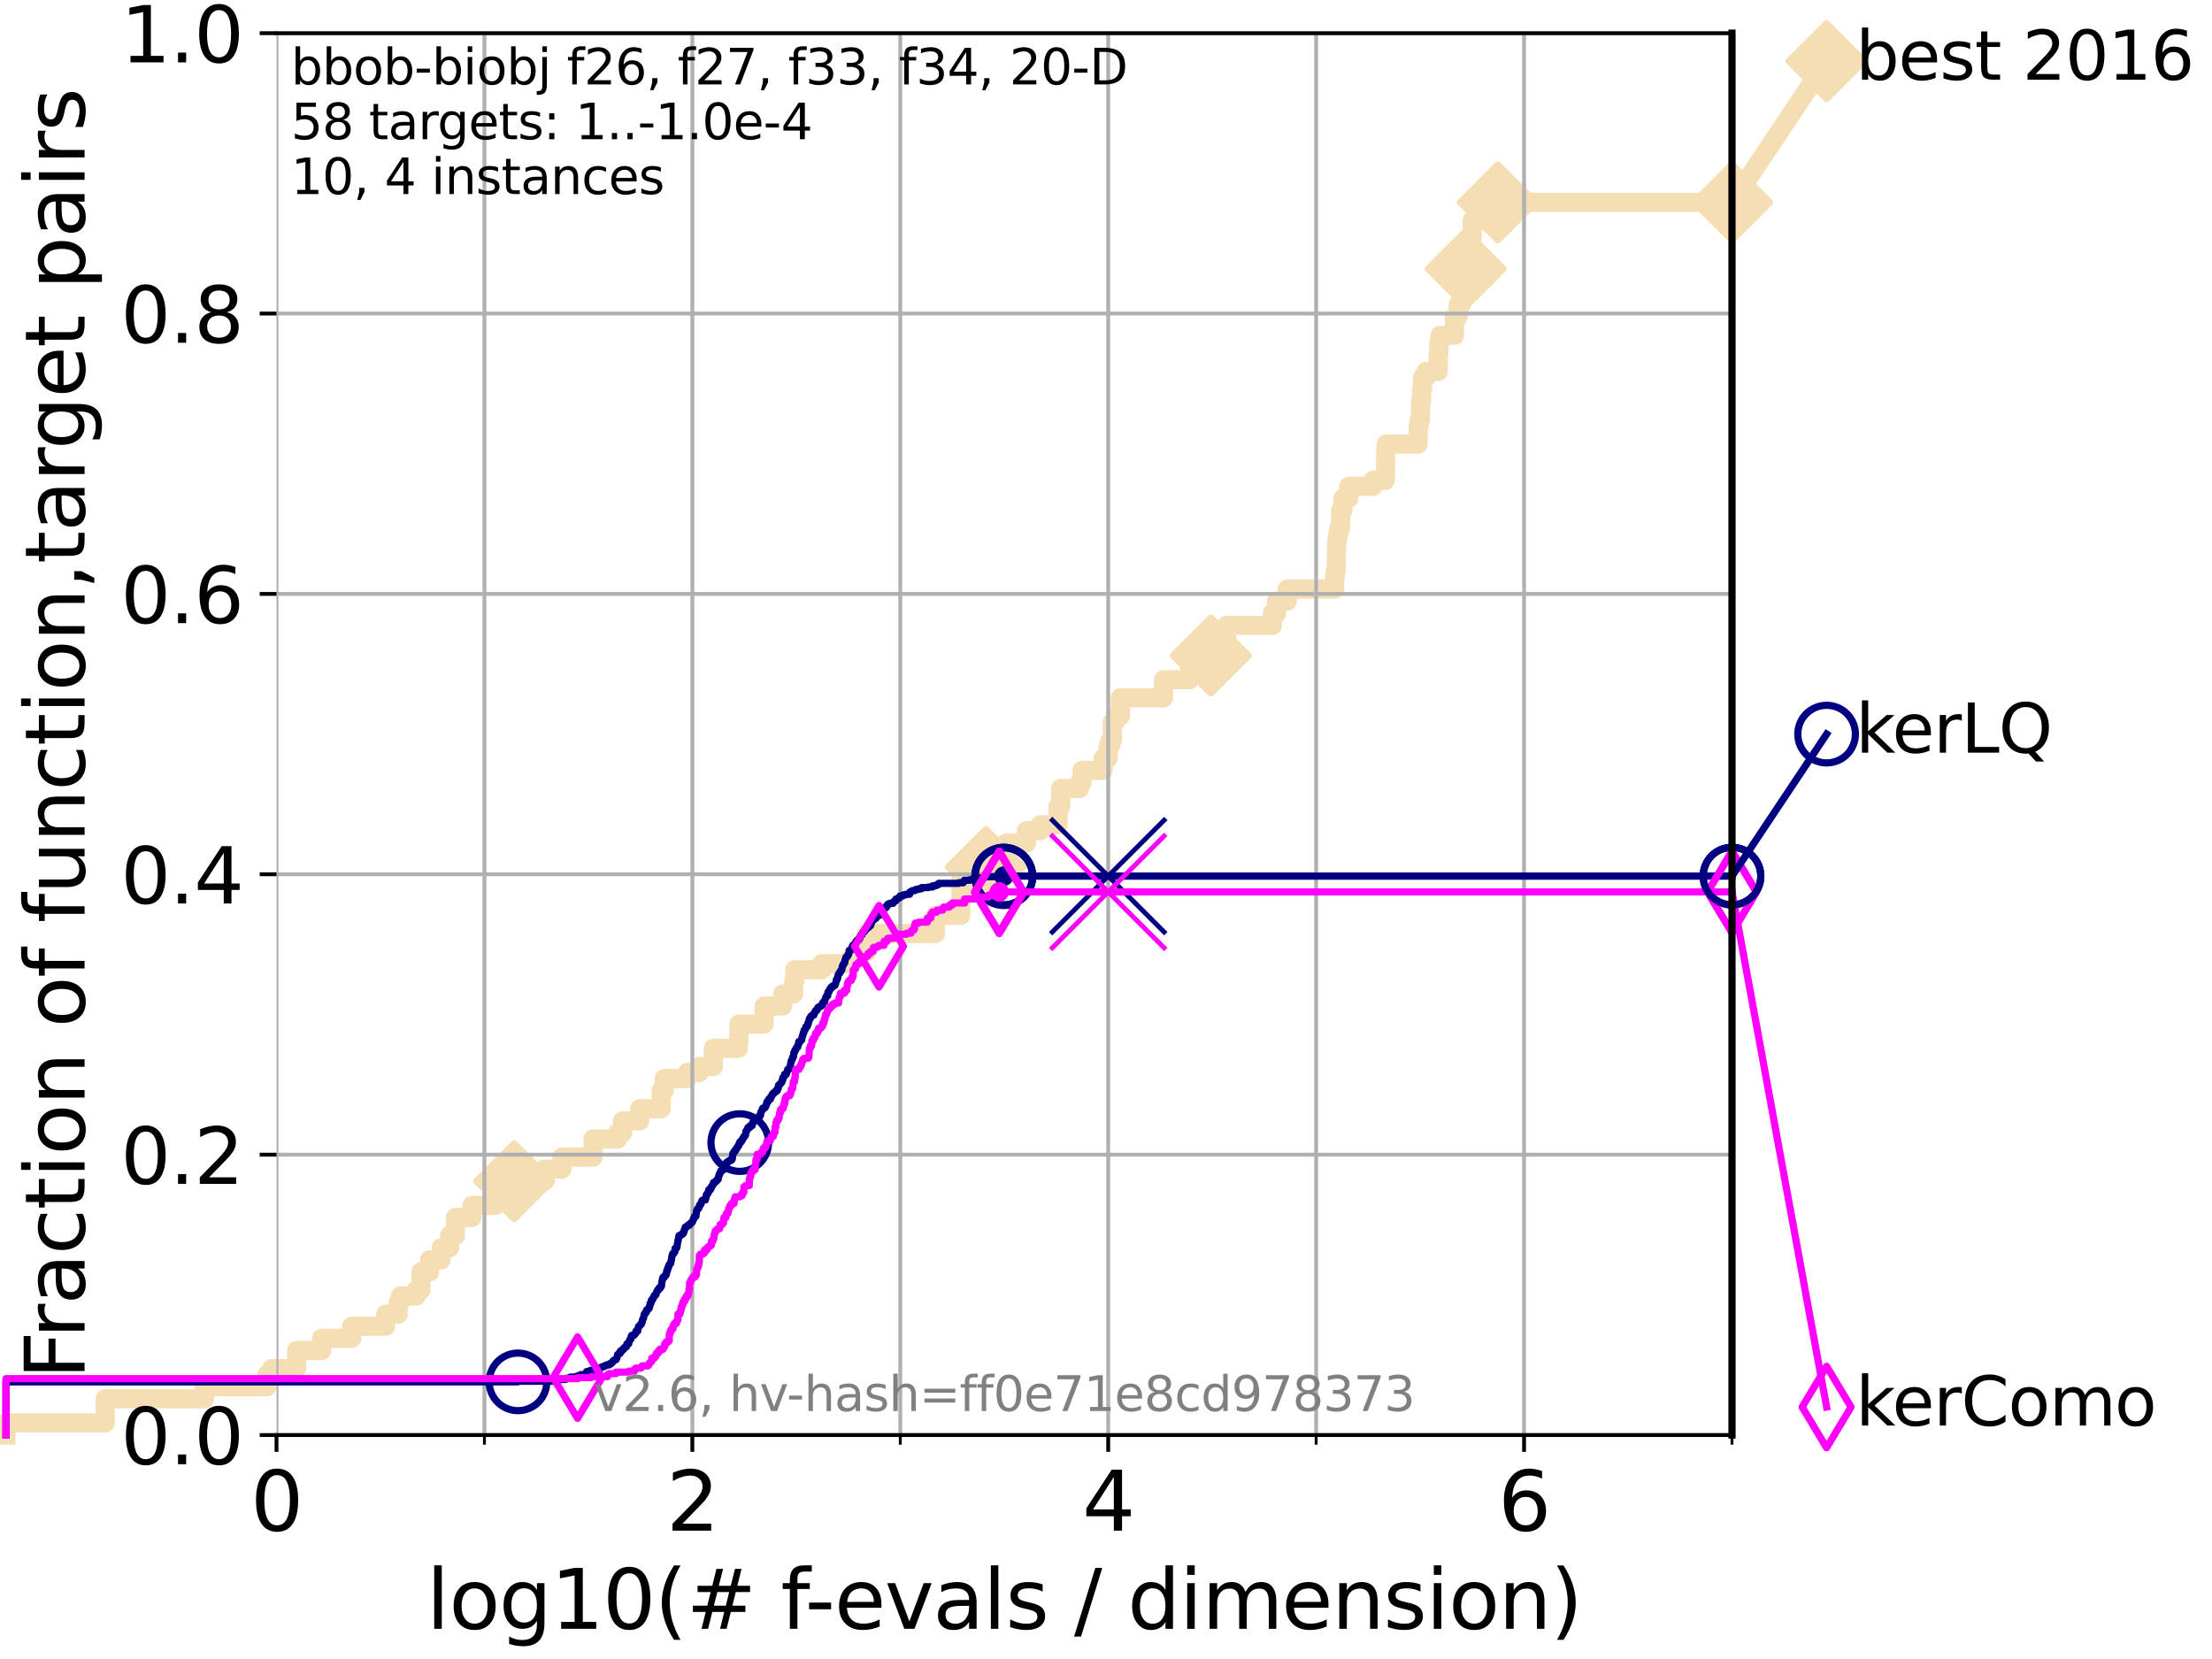 <?xml version="1.0" encoding="utf-8" standalone="no"?>
<!DOCTYPE svg PUBLIC "-//W3C//DTD SVG 1.1//EN"
  "http://www.w3.org/Graphics/SVG/1.1/DTD/svg11.dtd">
<svg xmlns:xlink="http://www.w3.org/1999/xlink" width="460.8pt" height="345.6pt" viewBox="0 0 460.8 345.6" xmlns="http://www.w3.org/2000/svg" version="1.1">
 <defs>
  <style type="text/css">*{stroke-linejoin: round; stroke-linecap: butt}</style>
 </defs>
 <g id="figure_1">
  <g id="patch_1">
   <path d="M 0 345.6 
L 460.8 345.6 
L 460.8 0 
L 0 0 
z
" style="fill: #ffffff"/>
  </g>
  <g id="axes_1">
   <g id="patch_2">
    <path d="M 57.6 298.944 
L 360.806 298.944 
L 360.806 6.912 
L 57.6 6.912 
z
" style="fill: #ffffff"/>
   </g>
   <g id="line2d_1">
    <path d="M 1.246 298.944 
L 1.246 296.426 
L 21.912 296.426 
L 21.912 291.391 
L 42.579 291.391 
L 42.579 288.874 
L 55.618 288.874 
L 55.618 286.356 
L 56.635 286.356 
L 56.635 285.098 
L 61.798 285.098 
L 61.798 281.321 
L 67.02 281.321 
L 67.02 278.804 
L 73.268 278.804 
L 73.268 276.286 
L 80.342 276.286 
L 80.342 273.769 
L 82.959 273.769 
L 82.959 271.251 
L 83.442 271.251 
L 83.442 269.993 
L 86.712 269.993 
L 86.712 268.734 
L 87.687 268.734 
L 87.687 264.958 
L 89.497 264.958 
L 89.497 262.44 
L 91.923 262.44 
L 91.923 259.922 
L 93.66 259.922 
L 93.66 257.405 
L 94.866 257.405 
L 94.866 253.629 
L 98.295 253.629 
L 98.295 251.111 
L 103.214 251.111 
L 103.214 249.852 
L 104.886 249.852 
L 104.886 248.594 
L 107.11 248.594 
L 107.11 246.076 
L 113.381 246.076 
L 113.381 243.559 
L 117.068 243.559 
L 117.068 241.041 
L 123.545 241.041 
L 123.545 237.265 
L 128.658 237.265 
L 128.658 236.006 
L 129.684 236.006 
L 129.684 233.489 
L 133.273 233.489 
L 133.273 230.971 
L 137.735 230.971 
L 137.735 227.195 
L 138.375 227.195 
L 138.375 224.677 
L 143.176 224.677 
L 143.176 223.418 
L 145.696 223.418 
L 145.696 222.16 
L 148.608 222.16 
L 148.608 218.383 
L 153.793 218.383 
L 153.793 217.125 
L 153.922 217.125 
L 153.922 213.348 
L 159.169 213.348 
L 159.169 209.572 
L 163.054 209.572 
L 163.054 207.055 
L 165.34 207.055 
L 165.34 204.537 
L 165.568 204.537 
L 165.568 202.02 
L 171.162 202.02 
L 171.162 200.761 
L 177.311 200.761 
L 177.311 199.502 
L 179.213 199.502 
L 179.213 198.243 
L 180.598 198.243 
L 180.598 194.467 
L 194.868 194.467 
L 194.868 190.691 
L 200.132 190.691 
L 200.183 183.138 
L 203.045 183.138 
L 203.045 180.621 
L 205.367 180.621 
L 205.367 179.362 
L 208.286 179.362 
L 208.286 176.844 
L 209.68 176.844 
L 209.68 175.586 
L 213.816 175.586 
L 213.816 173.068 
L 216.726 173.068 
L 216.726 171.809 
L 220.413 171.809 
L 220.413 168.033 
L 220.97 168.033 
L 220.97 164.257 
L 224.899 164.257 
L 224.899 162.998 
L 225.422 162.998 
L 225.422 160.481 
L 229.825 160.481 
L 229.825 157.963 
L 230.848 157.963 
L 230.848 155.446 
L 231.314 155.446 
L 231.314 154.187 
L 231.725 154.187 
L 231.725 150.41 
L 232.376 150.41 
L 232.376 149.152 
L 233.403 149.152 
L 233.403 145.375 
L 242.375 145.375 
L 242.375 141.599 
L 247.785 141.599 
L 247.785 139.082 
L 252.241 139.082 
L 252.241 136.564 
L 253.298 136.564 
L 253.298 132.788 
L 255.492 132.788 
L 255.492 130.27 
L 265.047 130.27 
L 265.047 127.753 
L 265.938 127.753 
L 265.938 125.235 
L 268.155 125.235 
L 268.155 122.718 
L 278.023 122.718 
L 278.023 120.2 
L 278.149 120.2 
L 278.149 118.942 
L 278.346 118.942 
L 278.445 112.648 
L 278.654 112.648 
L 278.654 111.389 
L 278.859 111.389 
L 278.859 110.13 
L 279.27 110.13 
L 279.27 106.354 
L 279.744 106.354 
L 279.744 103.836 
L 280.96 103.836 
L 280.96 101.319 
L 286.038 101.319 
L 286.038 100.06 
L 288.586 100.06 
L 288.687 93.766 
L 288.784 93.766 
L 288.784 92.508 
L 295.423 92.508 
L 295.423 88.731 
L 295.608 88.731 
L 295.608 87.473 
L 295.917 87.473 
L 295.917 83.696 
L 296.133 83.696 
L 296.133 81.179 
L 296.321 81.179 
L 296.321 78.661 
L 297.045 78.661 
L 297.045 77.402 
L 299.603 77.402 
L 299.603 73.626 
L 299.734 73.626 
L 299.734 71.109 
L 299.984 71.109 
L 299.984 69.85 
L 302.991 69.85 
L 302.991 66.074 
L 303.752 66.074 
L 303.752 63.556 
L 304.371 63.556 
L 304.371 61.039 
L 304.734 61.039 
L 304.734 59.78 
L 305.183 59.78 
L 305.183 58.521 
L 305.341 58.521 
L 305.341 56.004 
L 305.765 56.004 
L 305.765 53.486 
L 306.557 53.486 
L 306.557 49.71 
L 306.684 49.71 
L 306.684 45.934 
L 312.021 45.934 
L 312.021 42.157 
L 360.806 42.157 
L 360.806 42.157 
" style="fill: none; stroke: #f5deb3; stroke-width: 4; stroke-linecap: square"/>
   </g>
   <g id="line2d_2">
    <defs>
     <path id="m8eaf5c604b" d="M -0 7.778 
L 7.778 0 
L 0 -7.778 
L -7.778 -0 
z
" style="stroke: #f5deb3; stroke-width: 1.5; stroke-linejoin: miter"/>
    </defs>
    <g>
     <use xlink:href="#m8eaf5c604b" x="107.11" y="246.076" style="fill: #f5deb3; stroke: #f5deb3; stroke-width: 1.5; stroke-linejoin: miter"/>
     <use xlink:href="#m8eaf5c604b" x="205.367" y="180.621" style="fill: #f5deb3; stroke: #f5deb3; stroke-width: 1.5; stroke-linejoin: miter"/>
     <use xlink:href="#m8eaf5c604b" x="252.241" y="136.564" style="fill: #f5deb3; stroke: #f5deb3; stroke-width: 1.5; stroke-linejoin: miter"/>
     <use xlink:href="#m8eaf5c604b" x="305.341" y="56.004" style="fill: #f5deb3; stroke: #f5deb3; stroke-width: 1.5; stroke-linejoin: miter"/>
     <use xlink:href="#m8eaf5c604b" x="312.021" y="42.157" style="fill: #f5deb3; stroke: #f5deb3; stroke-width: 1.5; stroke-linejoin: miter"/>
     <use xlink:href="#m8eaf5c604b" x="360.806" y="42.157" style="fill: #f5deb3; stroke: #f5deb3; stroke-width: 1.5; stroke-linejoin: miter"/>
    </g>
   </g>
   <g id="line2d_3">
    <path style="fill: none; stroke: #f5deb3; stroke-width: 4; stroke-linecap: square"/>
    <g/>
   </g>
   <g id="line2d_4">
    <path d="M 360.806 42.157 
L 380.515 12.753 
" style="fill: none; stroke: #f5deb3; stroke-width: 4; stroke-linecap: square"/>
    <g>
     <use xlink:href="#m8eaf5c604b" x="360.806" y="42.157" style="fill: #f5deb3; stroke: #f5deb3; stroke-width: 1.5; stroke-linejoin: miter"/>
     <use xlink:href="#m8eaf5c604b" x="380.515" y="12.753" style="fill: #f5deb3; stroke: #f5deb3; stroke-width: 1.5; stroke-linejoin: miter"/>
    </g>
   </g>
   <g id="matplotlib.axis_1">
    <g id="xtick_1">
     <g id="line2d_5">
      <path d="M 57.6 298.944 
L 57.6 6.912 
" clip-path="url(#p684b77811a)" style="fill: none; stroke: #b0b0b0; stroke-width: 0.8; stroke-linecap: square"/>
     </g>
     <g id="line2d_6">
      <defs>
       <path id="m58c668474a" d="M 0 0 
L 0 3.5 
" style="stroke: #000000; stroke-width: 0.8"/>
      </defs>
      <g>
       <use xlink:href="#m58c668474a" x="57.6" y="298.944" style="stroke: #000000; stroke-width: 0.8"/>
      </g>
     </g>
     <g id="text_1">
      <!-- 0 -->
      <g transform="translate(52.192 318.861) scale(0.17 -0.17)">
       <defs>
        <path id="DejaVuSans-30" d="M 2034 4250 
Q 1547 4250 1301 3770 
Q 1056 3291 1056 2328 
Q 1056 1369 1301 889 
Q 1547 409 2034 409 
Q 2525 409 2770 889 
Q 3016 1369 3016 2328 
Q 3016 3291 2770 3770 
Q 2525 4250 2034 4250 
z
M 2034 4750 
Q 2819 4750 3233 4129 
Q 3647 3509 3647 2328 
Q 3647 1150 3233 529 
Q 2819 -91 2034 -91 
Q 1250 -91 836 529 
Q 422 1150 422 2328 
Q 422 3509 836 4129 
Q 1250 4750 2034 4750 
z
" transform="scale(0.016)"/>
       </defs>
       <use xlink:href="#DejaVuSans-30"/>
      </g>
     </g>
    </g>
    <g id="xtick_2">
     <g id="line2d_7">
      <path d="M 144.23 298.944 
L 144.23 6.912 
" clip-path="url(#p684b77811a)" style="fill: none; stroke: #b0b0b0; stroke-width: 0.8; stroke-linecap: square"/>
     </g>
     <g id="line2d_8">
      <g>
       <use xlink:href="#m58c668474a" x="144.23" y="298.944" style="stroke: #000000; stroke-width: 0.8"/>
      </g>
     </g>
     <g id="text_2">
      <!-- 2 -->
      <g transform="translate(138.822 318.861) scale(0.17 -0.17)">
       <defs>
        <path id="DejaVuSans-32" d="M 1228 531 
L 3431 531 
L 3431 0 
L 469 0 
L 469 531 
Q 828 903 1448 1529 
Q 2069 2156 2228 2338 
Q 2531 2678 2651 2914 
Q 2772 3150 2772 3378 
Q 2772 3750 2511 3984 
Q 2250 4219 1831 4219 
Q 1534 4219 1204 4116 
Q 875 4013 500 3803 
L 500 4441 
Q 881 4594 1212 4672 
Q 1544 4750 1819 4750 
Q 2544 4750 2975 4387 
Q 3406 4025 3406 3419 
Q 3406 3131 3298 2873 
Q 3191 2616 2906 2266 
Q 2828 2175 2409 1742 
Q 1991 1309 1228 531 
z
" transform="scale(0.016)"/>
       </defs>
       <use xlink:href="#DejaVuSans-32"/>
      </g>
     </g>
    </g>
    <g id="xtick_3">
     <g id="line2d_9">
      <path d="M 230.861 298.944 
L 230.861 6.912 
" clip-path="url(#p684b77811a)" style="fill: none; stroke: #b0b0b0; stroke-width: 0.8; stroke-linecap: square"/>
     </g>
     <g id="line2d_10">
      <g>
       <use xlink:href="#m58c668474a" x="230.861" y="298.944" style="stroke: #000000; stroke-width: 0.8"/>
      </g>
     </g>
     <g id="text_3">
      <!-- 4 -->
      <g transform="translate(225.453 318.861) scale(0.17 -0.17)">
       <defs>
        <path id="DejaVuSans-34" d="M 2419 4116 
L 825 1625 
L 2419 1625 
L 2419 4116 
z
M 2253 4666 
L 3047 4666 
L 3047 1625 
L 3713 1625 
L 3713 1100 
L 3047 1100 
L 3047 0 
L 2419 0 
L 2419 1100 
L 313 1100 
L 313 1709 
L 2253 4666 
z
" transform="scale(0.016)"/>
       </defs>
       <use xlink:href="#DejaVuSans-34"/>
      </g>
     </g>
    </g>
    <g id="xtick_4">
     <g id="line2d_11">
      <path d="M 317.491 298.944 
L 317.491 6.912 
" clip-path="url(#p684b77811a)" style="fill: none; stroke: #b0b0b0; stroke-width: 0.8; stroke-linecap: square"/>
     </g>
     <g id="line2d_12">
      <g>
       <use xlink:href="#m58c668474a" x="317.491" y="298.944" style="stroke: #000000; stroke-width: 0.8"/>
      </g>
     </g>
     <g id="text_4">
      <!-- 6 -->
      <g transform="translate(312.083 318.861) scale(0.17 -0.17)">
       <defs>
        <path id="DejaVuSans-36" d="M 2113 2584 
Q 1688 2584 1439 2293 
Q 1191 2003 1191 1497 
Q 1191 994 1439 701 
Q 1688 409 2113 409 
Q 2538 409 2786 701 
Q 3034 994 3034 1497 
Q 3034 2003 2786 2293 
Q 2538 2584 2113 2584 
z
M 3366 4563 
L 3366 3988 
Q 3128 4100 2886 4159 
Q 2644 4219 2406 4219 
Q 1781 4219 1451 3797 
Q 1122 3375 1075 2522 
Q 1259 2794 1537 2939 
Q 1816 3084 2150 3084 
Q 2853 3084 3261 2657 
Q 3669 2231 3669 1497 
Q 3669 778 3244 343 
Q 2819 -91 2113 -91 
Q 1303 -91 875 529 
Q 447 1150 447 2328 
Q 447 3434 972 4092 
Q 1497 4750 2381 4750 
Q 2619 4750 2861 4703 
Q 3103 4656 3366 4563 
z
" transform="scale(0.016)"/>
       </defs>
       <use xlink:href="#DejaVuSans-36"/>
      </g>
     </g>
    </g>
    <g id="xtick_5">
     <g id="line2d_13">
      <path d="M 100.915 298.944 
L 100.915 6.912 
" clip-path="url(#p684b77811a)" style="fill: none; stroke: #b0b0b0; stroke-width: 0.8; stroke-linecap: square"/>
     </g>
     <g id="line2d_14">
      <defs>
       <path id="mb1093cac85" d="M 0 0 
L 0 2 
" style="stroke: #000000; stroke-width: 0.6"/>
      </defs>
      <g>
       <use xlink:href="#mb1093cac85" x="100.915" y="298.944" style="stroke: #000000; stroke-width: 0.6"/>
      </g>
     </g>
    </g>
    <g id="xtick_6">
     <g id="line2d_15">
      <path d="M 187.546 298.944 
L 187.546 6.912 
" clip-path="url(#p684b77811a)" style="fill: none; stroke: #b0b0b0; stroke-width: 0.8; stroke-linecap: square"/>
     </g>
     <g id="line2d_16">
      <g>
       <use xlink:href="#mb1093cac85" x="187.546" y="298.944" style="stroke: #000000; stroke-width: 0.6"/>
      </g>
     </g>
    </g>
    <g id="xtick_7">
     <g id="line2d_17">
      <path d="M 274.176 298.944 
L 274.176 6.912 
" clip-path="url(#p684b77811a)" style="fill: none; stroke: #b0b0b0; stroke-width: 0.8; stroke-linecap: square"/>
     </g>
     <g id="line2d_18">
      <g>
       <use xlink:href="#mb1093cac85" x="274.176" y="298.944" style="stroke: #000000; stroke-width: 0.6"/>
      </g>
     </g>
    </g>
    <g id="xtick_8">
     <g id="line2d_19">
      <path d="M 360.806 298.944 
L 360.806 6.912 
" clip-path="url(#p684b77811a)" style="fill: none; stroke: #b0b0b0; stroke-width: 0.8; stroke-linecap: square"/>
     </g>
     <g id="line2d_20">
      <g>
       <use xlink:href="#mb1093cac85" x="360.806" y="298.944" style="stroke: #000000; stroke-width: 0.6"/>
      </g>
     </g>
    </g>
    <g id="text_5">
     <!-- log10(# f-evals / dimension) -->
     <g transform="translate(88.823 339.314) scale(0.17 -0.17)">
      <defs>
       <path id="DejaVuSans-6c" d="M 603 4863 
L 1178 4863 
L 1178 0 
L 603 0 
L 603 4863 
z
" transform="scale(0.016)"/>
       <path id="DejaVuSans-6f" d="M 1959 3097 
Q 1497 3097 1228 2736 
Q 959 2375 959 1747 
Q 959 1119 1226 758 
Q 1494 397 1959 397 
Q 2419 397 2687 759 
Q 2956 1122 2956 1747 
Q 2956 2369 2687 2733 
Q 2419 3097 1959 3097 
z
M 1959 3584 
Q 2709 3584 3137 3096 
Q 3566 2609 3566 1747 
Q 3566 888 3137 398 
Q 2709 -91 1959 -91 
Q 1206 -91 779 398 
Q 353 888 353 1747 
Q 353 2609 779 3096 
Q 1206 3584 1959 3584 
z
" transform="scale(0.016)"/>
       <path id="DejaVuSans-67" d="M 2906 1791 
Q 2906 2416 2648 2759 
Q 2391 3103 1925 3103 
Q 1463 3103 1205 2759 
Q 947 2416 947 1791 
Q 947 1169 1205 825 
Q 1463 481 1925 481 
Q 2391 481 2648 825 
Q 2906 1169 2906 1791 
z
M 3481 434 
Q 3481 -459 3084 -895 
Q 2688 -1331 1869 -1331 
Q 1566 -1331 1297 -1286 
Q 1028 -1241 775 -1147 
L 775 -588 
Q 1028 -725 1275 -790 
Q 1522 -856 1778 -856 
Q 2344 -856 2625 -561 
Q 2906 -266 2906 331 
L 2906 616 
Q 2728 306 2450 153 
Q 2172 0 1784 0 
Q 1141 0 747 490 
Q 353 981 353 1791 
Q 353 2603 747 3093 
Q 1141 3584 1784 3584 
Q 2172 3584 2450 3431 
Q 2728 3278 2906 2969 
L 2906 3500 
L 3481 3500 
L 3481 434 
z
" transform="scale(0.016)"/>
       <path id="DejaVuSans-31" d="M 794 531 
L 1825 531 
L 1825 4091 
L 703 3866 
L 703 4441 
L 1819 4666 
L 2450 4666 
L 2450 531 
L 3481 531 
L 3481 0 
L 794 0 
L 794 531 
z
" transform="scale(0.016)"/>
       <path id="DejaVuSans-28" d="M 1984 4856 
Q 1566 4138 1362 3434 
Q 1159 2731 1159 2009 
Q 1159 1288 1364 580 
Q 1569 -128 1984 -844 
L 1484 -844 
Q 1016 -109 783 600 
Q 550 1309 550 2009 
Q 550 2706 781 3412 
Q 1013 4119 1484 4856 
L 1984 4856 
z
" transform="scale(0.016)"/>
       <path id="DejaVuSans-23" d="M 3272 2816 
L 2363 2816 
L 2100 1772 
L 3016 1772 
L 3272 2816 
z
M 2803 4594 
L 2478 3297 
L 3391 3297 
L 3719 4594 
L 4219 4594 
L 3897 3297 
L 4872 3297 
L 4872 2816 
L 3775 2816 
L 3519 1772 
L 4513 1772 
L 4513 1294 
L 3397 1294 
L 3072 0 
L 2572 0 
L 2894 1294 
L 1978 1294 
L 1656 0 
L 1153 0 
L 1478 1294 
L 494 1294 
L 494 1772 
L 1594 1772 
L 1856 2816 
L 850 2816 
L 850 3297 
L 1978 3297 
L 2297 4594 
L 2803 4594 
z
" transform="scale(0.016)"/>
       <path id="DejaVuSans-20" transform="scale(0.016)"/>
       <path id="DejaVuSans-66" d="M 2375 4863 
L 2375 4384 
L 1825 4384 
Q 1516 4384 1395 4259 
Q 1275 4134 1275 3809 
L 1275 3500 
L 2222 3500 
L 2222 3053 
L 1275 3053 
L 1275 0 
L 697 0 
L 697 3053 
L 147 3053 
L 147 3500 
L 697 3500 
L 697 3744 
Q 697 4328 969 4595 
Q 1241 4863 1831 4863 
L 2375 4863 
z
" transform="scale(0.016)"/>
       <path id="DejaVuSans-2d" d="M 313 2009 
L 1997 2009 
L 1997 1497 
L 313 1497 
L 313 2009 
z
" transform="scale(0.016)"/>
       <path id="DejaVuSans-65" d="M 3597 1894 
L 3597 1613 
L 953 1613 
Q 991 1019 1311 708 
Q 1631 397 2203 397 
Q 2534 397 2845 478 
Q 3156 559 3463 722 
L 3463 178 
Q 3153 47 2828 -22 
Q 2503 -91 2169 -91 
Q 1331 -91 842 396 
Q 353 884 353 1716 
Q 353 2575 817 3079 
Q 1281 3584 2069 3584 
Q 2775 3584 3186 3129 
Q 3597 2675 3597 1894 
z
M 3022 2063 
Q 3016 2534 2758 2815 
Q 2500 3097 2075 3097 
Q 1594 3097 1305 2825 
Q 1016 2553 972 2059 
L 3022 2063 
z
" transform="scale(0.016)"/>
       <path id="DejaVuSans-76" d="M 191 3500 
L 800 3500 
L 1894 563 
L 2988 3500 
L 3597 3500 
L 2284 0 
L 1503 0 
L 191 3500 
z
" transform="scale(0.016)"/>
       <path id="DejaVuSans-61" d="M 2194 1759 
Q 1497 1759 1228 1600 
Q 959 1441 959 1056 
Q 959 750 1161 570 
Q 1363 391 1709 391 
Q 2188 391 2477 730 
Q 2766 1069 2766 1631 
L 2766 1759 
L 2194 1759 
z
M 3341 1997 
L 3341 0 
L 2766 0 
L 2766 531 
Q 2569 213 2275 61 
Q 1981 -91 1556 -91 
Q 1019 -91 701 211 
Q 384 513 384 1019 
Q 384 1609 779 1909 
Q 1175 2209 1959 2209 
L 2766 2209 
L 2766 2266 
Q 2766 2663 2505 2880 
Q 2244 3097 1772 3097 
Q 1472 3097 1187 3025 
Q 903 2953 641 2809 
L 641 3341 
Q 956 3463 1253 3523 
Q 1550 3584 1831 3584 
Q 2591 3584 2966 3190 
Q 3341 2797 3341 1997 
z
" transform="scale(0.016)"/>
       <path id="DejaVuSans-73" d="M 2834 3397 
L 2834 2853 
Q 2591 2978 2328 3040 
Q 2066 3103 1784 3103 
Q 1356 3103 1142 2972 
Q 928 2841 928 2578 
Q 928 2378 1081 2264 
Q 1234 2150 1697 2047 
L 1894 2003 
Q 2506 1872 2764 1633 
Q 3022 1394 3022 966 
Q 3022 478 2636 193 
Q 2250 -91 1575 -91 
Q 1294 -91 989 -36 
Q 684 19 347 128 
L 347 722 
Q 666 556 975 473 
Q 1284 391 1588 391 
Q 1994 391 2212 530 
Q 2431 669 2431 922 
Q 2431 1156 2273 1281 
Q 2116 1406 1581 1522 
L 1381 1569 
Q 847 1681 609 1914 
Q 372 2147 372 2553 
Q 372 3047 722 3315 
Q 1072 3584 1716 3584 
Q 2034 3584 2315 3537 
Q 2597 3491 2834 3397 
z
" transform="scale(0.016)"/>
       <path id="DejaVuSans-2f" d="M 1625 4666 
L 2156 4666 
L 531 -594 
L 0 -594 
L 1625 4666 
z
" transform="scale(0.016)"/>
       <path id="DejaVuSans-64" d="M 2906 2969 
L 2906 4863 
L 3481 4863 
L 3481 0 
L 2906 0 
L 2906 525 
Q 2725 213 2448 61 
Q 2172 -91 1784 -91 
Q 1150 -91 751 415 
Q 353 922 353 1747 
Q 353 2572 751 3078 
Q 1150 3584 1784 3584 
Q 2172 3584 2448 3432 
Q 2725 3281 2906 2969 
z
M 947 1747 
Q 947 1113 1208 752 
Q 1469 391 1925 391 
Q 2381 391 2643 752 
Q 2906 1113 2906 1747 
Q 2906 2381 2643 2742 
Q 2381 3103 1925 3103 
Q 1469 3103 1208 2742 
Q 947 2381 947 1747 
z
" transform="scale(0.016)"/>
       <path id="DejaVuSans-69" d="M 603 3500 
L 1178 3500 
L 1178 0 
L 603 0 
L 603 3500 
z
M 603 4863 
L 1178 4863 
L 1178 4134 
L 603 4134 
L 603 4863 
z
" transform="scale(0.016)"/>
       <path id="DejaVuSans-6d" d="M 3328 2828 
Q 3544 3216 3844 3400 
Q 4144 3584 4550 3584 
Q 5097 3584 5394 3201 
Q 5691 2819 5691 2113 
L 5691 0 
L 5113 0 
L 5113 2094 
Q 5113 2597 4934 2840 
Q 4756 3084 4391 3084 
Q 3944 3084 3684 2787 
Q 3425 2491 3425 1978 
L 3425 0 
L 2847 0 
L 2847 2094 
Q 2847 2600 2669 2842 
Q 2491 3084 2119 3084 
Q 1678 3084 1418 2786 
Q 1159 2488 1159 1978 
L 1159 0 
L 581 0 
L 581 3500 
L 1159 3500 
L 1159 2956 
Q 1356 3278 1631 3431 
Q 1906 3584 2284 3584 
Q 2666 3584 2933 3390 
Q 3200 3197 3328 2828 
z
" transform="scale(0.016)"/>
       <path id="DejaVuSans-6e" d="M 3513 2113 
L 3513 0 
L 2938 0 
L 2938 2094 
Q 2938 2591 2744 2837 
Q 2550 3084 2163 3084 
Q 1697 3084 1428 2787 
Q 1159 2491 1159 1978 
L 1159 0 
L 581 0 
L 581 3500 
L 1159 3500 
L 1159 2956 
Q 1366 3272 1645 3428 
Q 1925 3584 2291 3584 
Q 2894 3584 3203 3211 
Q 3513 2838 3513 2113 
z
" transform="scale(0.016)"/>
       <path id="DejaVuSans-29" d="M 513 4856 
L 1013 4856 
Q 1481 4119 1714 3412 
Q 1947 2706 1947 2009 
Q 1947 1309 1714 600 
Q 1481 -109 1013 -844 
L 513 -844 
Q 928 -128 1133 580 
Q 1338 1288 1338 2009 
Q 1338 2731 1133 3434 
Q 928 4138 513 4856 
z
" transform="scale(0.016)"/>
      </defs>
      <use xlink:href="#DejaVuSans-6c"/>
      <use xlink:href="#DejaVuSans-6f" x="27.783"/>
      <use xlink:href="#DejaVuSans-67" x="88.965"/>
      <use xlink:href="#DejaVuSans-31" x="152.441"/>
      <use xlink:href="#DejaVuSans-30" x="216.064"/>
      <use xlink:href="#DejaVuSans-28" x="279.688"/>
      <use xlink:href="#DejaVuSans-23" x="318.701"/>
      <use xlink:href="#DejaVuSans-20" x="402.49"/>
      <use xlink:href="#DejaVuSans-66" x="434.277"/>
      <use xlink:href="#DejaVuSans-2d" x="463.982"/>
      <use xlink:href="#DejaVuSans-65" x="500.066"/>
      <use xlink:href="#DejaVuSans-76" x="561.59"/>
      <use xlink:href="#DejaVuSans-61" x="620.77"/>
      <use xlink:href="#DejaVuSans-6c" x="682.049"/>
      <use xlink:href="#DejaVuSans-73" x="709.832"/>
      <use xlink:href="#DejaVuSans-20" x="761.932"/>
      <use xlink:href="#DejaVuSans-2f" x="793.719"/>
      <use xlink:href="#DejaVuSans-20" x="827.41"/>
      <use xlink:href="#DejaVuSans-64" x="859.197"/>
      <use xlink:href="#DejaVuSans-69" x="922.674"/>
      <use xlink:href="#DejaVuSans-6d" x="950.457"/>
      <use xlink:href="#DejaVuSans-65" x="1047.869"/>
      <use xlink:href="#DejaVuSans-6e" x="1109.393"/>
      <use xlink:href="#DejaVuSans-73" x="1172.771"/>
      <use xlink:href="#DejaVuSans-69" x="1224.871"/>
      <use xlink:href="#DejaVuSans-6f" x="1252.654"/>
      <use xlink:href="#DejaVuSans-6e" x="1313.836"/>
      <use xlink:href="#DejaVuSans-29" x="1377.215"/>
     </g>
    </g>
   </g>
   <g id="matplotlib.axis_2">
    <g id="ytick_1">
     <g id="line2d_21">
      <path d="M 57.6 298.944 
L 360.806 298.944 
" clip-path="url(#p684b77811a)" style="fill: none; stroke: #b0b0b0; stroke-width: 0.8; stroke-linecap: square"/>
     </g>
     <g id="line2d_22">
      <defs>
       <path id="meb1488a64e" d="M 0 0 
L -3.5 0 
" style="stroke: #000000; stroke-width: 0.8"/>
      </defs>
      <g>
       <use xlink:href="#meb1488a64e" x="57.6" y="298.944" style="stroke: #000000; stroke-width: 0.8"/>
      </g>
     </g>
     <g id="text_6">
      <!-- 0.0 -->
      <g transform="translate(25.155 305.023) scale(0.16 -0.16)">
       <defs>
        <path id="DejaVuSans-2e" d="M 684 794 
L 1344 794 
L 1344 0 
L 684 0 
L 684 794 
z
" transform="scale(0.016)"/>
       </defs>
       <use xlink:href="#DejaVuSans-30"/>
       <use xlink:href="#DejaVuSans-2e" x="63.623"/>
       <use xlink:href="#DejaVuSans-30" x="95.41"/>
      </g>
     </g>
    </g>
    <g id="ytick_2">
     <g id="line2d_23">
      <path d="M 57.6 240.538 
L 360.806 240.538 
" clip-path="url(#p684b77811a)" style="fill: none; stroke: #b0b0b0; stroke-width: 0.8; stroke-linecap: square"/>
     </g>
     <g id="line2d_24">
      <g>
       <use xlink:href="#meb1488a64e" x="57.6" y="240.538" style="stroke: #000000; stroke-width: 0.8"/>
      </g>
     </g>
     <g id="text_7">
      <!-- 0.2 -->
      <g transform="translate(25.155 246.616) scale(0.16 -0.16)">
       <use xlink:href="#DejaVuSans-30"/>
       <use xlink:href="#DejaVuSans-2e" x="63.623"/>
       <use xlink:href="#DejaVuSans-32" x="95.41"/>
      </g>
     </g>
    </g>
    <g id="ytick_3">
     <g id="line2d_25">
      <path d="M 57.6 182.131 
L 360.806 182.131 
" clip-path="url(#p684b77811a)" style="fill: none; stroke: #b0b0b0; stroke-width: 0.8; stroke-linecap: square"/>
     </g>
     <g id="line2d_26">
      <g>
       <use xlink:href="#meb1488a64e" x="57.6" y="182.131" style="stroke: #000000; stroke-width: 0.8"/>
      </g>
     </g>
     <g id="text_8">
      <!-- 0.4 -->
      <g transform="translate(25.155 188.21) scale(0.16 -0.16)">
       <use xlink:href="#DejaVuSans-30"/>
       <use xlink:href="#DejaVuSans-2e" x="63.623"/>
       <use xlink:href="#DejaVuSans-34" x="95.41"/>
      </g>
     </g>
    </g>
    <g id="ytick_4">
     <g id="line2d_27">
      <path d="M 57.6 123.725 
L 360.806 123.725 
" clip-path="url(#p684b77811a)" style="fill: none; stroke: #b0b0b0; stroke-width: 0.8; stroke-linecap: square"/>
     </g>
     <g id="line2d_28">
      <g>
       <use xlink:href="#meb1488a64e" x="57.6" y="123.725" style="stroke: #000000; stroke-width: 0.8"/>
      </g>
     </g>
     <g id="text_9">
      <!-- 0.6 -->
      <g transform="translate(25.155 129.804) scale(0.16 -0.16)">
       <use xlink:href="#DejaVuSans-30"/>
       <use xlink:href="#DejaVuSans-2e" x="63.623"/>
       <use xlink:href="#DejaVuSans-36" x="95.41"/>
      </g>
     </g>
    </g>
    <g id="ytick_5">
     <g id="line2d_29">
      <path d="M 57.6 65.318 
L 360.806 65.318 
" clip-path="url(#p684b77811a)" style="fill: none; stroke: #b0b0b0; stroke-width: 0.8; stroke-linecap: square"/>
     </g>
     <g id="line2d_30">
      <g>
       <use xlink:href="#meb1488a64e" x="57.6" y="65.318" style="stroke: #000000; stroke-width: 0.8"/>
      </g>
     </g>
     <g id="text_10">
      <!-- 0.8 -->
      <g transform="translate(25.155 71.397) scale(0.16 -0.16)">
       <defs>
        <path id="DejaVuSans-38" d="M 2034 2216 
Q 1584 2216 1326 1975 
Q 1069 1734 1069 1313 
Q 1069 891 1326 650 
Q 1584 409 2034 409 
Q 2484 409 2743 651 
Q 3003 894 3003 1313 
Q 3003 1734 2745 1975 
Q 2488 2216 2034 2216 
z
M 1403 2484 
Q 997 2584 770 2862 
Q 544 3141 544 3541 
Q 544 4100 942 4425 
Q 1341 4750 2034 4750 
Q 2731 4750 3128 4425 
Q 3525 4100 3525 3541 
Q 3525 3141 3298 2862 
Q 3072 2584 2669 2484 
Q 3125 2378 3379 2068 
Q 3634 1759 3634 1313 
Q 3634 634 3220 271 
Q 2806 -91 2034 -91 
Q 1263 -91 848 271 
Q 434 634 434 1313 
Q 434 1759 690 2068 
Q 947 2378 1403 2484 
z
M 1172 3481 
Q 1172 3119 1398 2916 
Q 1625 2713 2034 2713 
Q 2441 2713 2670 2916 
Q 2900 3119 2900 3481 
Q 2900 3844 2670 4047 
Q 2441 4250 2034 4250 
Q 1625 4250 1398 4047 
Q 1172 3844 1172 3481 
z
" transform="scale(0.016)"/>
       </defs>
       <use xlink:href="#DejaVuSans-30"/>
       <use xlink:href="#DejaVuSans-2e" x="63.623"/>
       <use xlink:href="#DejaVuSans-38" x="95.41"/>
      </g>
     </g>
    </g>
    <g id="ytick_6">
     <g id="line2d_31">
      <path d="M 57.6 6.912 
L 360.806 6.912 
" clip-path="url(#p684b77811a)" style="fill: none; stroke: #b0b0b0; stroke-width: 0.8; stroke-linecap: square"/>
     </g>
     <g id="line2d_32">
      <g>
       <use xlink:href="#meb1488a64e" x="57.6" y="6.912" style="stroke: #000000; stroke-width: 0.8"/>
      </g>
     </g>
     <g id="text_11">
      <!-- 1.0 -->
      <g transform="translate(25.155 12.991) scale(0.16 -0.16)">
       <use xlink:href="#DejaVuSans-31"/>
       <use xlink:href="#DejaVuSans-2e" x="63.623"/>
       <use xlink:href="#DejaVuSans-30" x="95.41"/>
      </g>
     </g>
    </g>
    <g id="text_12">
     <!-- Fraction of function,target pairs -->
     <g transform="translate(17.62 287.313) rotate(-90) scale(0.17 -0.17)">
      <defs>
       <path id="DejaVuSans-46" d="M 628 4666 
L 3309 4666 
L 3309 4134 
L 1259 4134 
L 1259 2759 
L 3109 2759 
L 3109 2228 
L 1259 2228 
L 1259 0 
L 628 0 
L 628 4666 
z
" transform="scale(0.016)"/>
       <path id="DejaVuSans-72" d="M 2631 2963 
Q 2534 3019 2420 3045 
Q 2306 3072 2169 3072 
Q 1681 3072 1420 2755 
Q 1159 2438 1159 1844 
L 1159 0 
L 581 0 
L 581 3500 
L 1159 3500 
L 1159 2956 
Q 1341 3275 1631 3429 
Q 1922 3584 2338 3584 
Q 2397 3584 2469 3576 
Q 2541 3569 2628 3553 
L 2631 2963 
z
" transform="scale(0.016)"/>
       <path id="DejaVuSans-63" d="M 3122 3366 
L 3122 2828 
Q 2878 2963 2633 3030 
Q 2388 3097 2138 3097 
Q 1578 3097 1268 2742 
Q 959 2388 959 1747 
Q 959 1106 1268 751 
Q 1578 397 2138 397 
Q 2388 397 2633 464 
Q 2878 531 3122 666 
L 3122 134 
Q 2881 22 2623 -34 
Q 2366 -91 2075 -91 
Q 1284 -91 818 406 
Q 353 903 353 1747 
Q 353 2603 823 3093 
Q 1294 3584 2113 3584 
Q 2378 3584 2631 3529 
Q 2884 3475 3122 3366 
z
" transform="scale(0.016)"/>
       <path id="DejaVuSans-74" d="M 1172 4494 
L 1172 3500 
L 2356 3500 
L 2356 3053 
L 1172 3053 
L 1172 1153 
Q 1172 725 1289 603 
Q 1406 481 1766 481 
L 2356 481 
L 2356 0 
L 1766 0 
Q 1100 0 847 248 
Q 594 497 594 1153 
L 594 3053 
L 172 3053 
L 172 3500 
L 594 3500 
L 594 4494 
L 1172 4494 
z
" transform="scale(0.016)"/>
       <path id="DejaVuSans-75" d="M 544 1381 
L 544 3500 
L 1119 3500 
L 1119 1403 
Q 1119 906 1312 657 
Q 1506 409 1894 409 
Q 2359 409 2629 706 
Q 2900 1003 2900 1516 
L 2900 3500 
L 3475 3500 
L 3475 0 
L 2900 0 
L 2900 538 
Q 2691 219 2414 64 
Q 2138 -91 1772 -91 
Q 1169 -91 856 284 
Q 544 659 544 1381 
z
M 1991 3584 
L 1991 3584 
z
" transform="scale(0.016)"/>
       <path id="DejaVuSans-2c" d="M 750 794 
L 1409 794 
L 1409 256 
L 897 -744 
L 494 -744 
L 750 256 
L 750 794 
z
" transform="scale(0.016)"/>
       <path id="DejaVuSans-70" d="M 1159 525 
L 1159 -1331 
L 581 -1331 
L 581 3500 
L 1159 3500 
L 1159 2969 
Q 1341 3281 1617 3432 
Q 1894 3584 2278 3584 
Q 2916 3584 3314 3078 
Q 3713 2572 3713 1747 
Q 3713 922 3314 415 
Q 2916 -91 2278 -91 
Q 1894 -91 1617 61 
Q 1341 213 1159 525 
z
M 3116 1747 
Q 3116 2381 2855 2742 
Q 2594 3103 2138 3103 
Q 1681 3103 1420 2742 
Q 1159 2381 1159 1747 
Q 1159 1113 1420 752 
Q 1681 391 2138 391 
Q 2594 391 2855 752 
Q 3116 1113 3116 1747 
z
" transform="scale(0.016)"/>
      </defs>
      <use xlink:href="#DejaVuSans-46"/>
      <use xlink:href="#DejaVuSans-72" x="50.27"/>
      <use xlink:href="#DejaVuSans-61" x="91.383"/>
      <use xlink:href="#DejaVuSans-63" x="152.662"/>
      <use xlink:href="#DejaVuSans-74" x="207.643"/>
      <use xlink:href="#DejaVuSans-69" x="246.852"/>
      <use xlink:href="#DejaVuSans-6f" x="274.635"/>
      <use xlink:href="#DejaVuSans-6e" x="335.816"/>
      <use xlink:href="#DejaVuSans-20" x="399.195"/>
      <use xlink:href="#DejaVuSans-6f" x="430.982"/>
      <use xlink:href="#DejaVuSans-66" x="492.164"/>
      <use xlink:href="#DejaVuSans-20" x="527.369"/>
      <use xlink:href="#DejaVuSans-66" x="559.156"/>
      <use xlink:href="#DejaVuSans-75" x="594.361"/>
      <use xlink:href="#DejaVuSans-6e" x="657.74"/>
      <use xlink:href="#DejaVuSans-63" x="721.119"/>
      <use xlink:href="#DejaVuSans-74" x="776.1"/>
      <use xlink:href="#DejaVuSans-69" x="815.309"/>
      <use xlink:href="#DejaVuSans-6f" x="843.092"/>
      <use xlink:href="#DejaVuSans-6e" x="904.273"/>
      <use xlink:href="#DejaVuSans-2c" x="967.652"/>
      <use xlink:href="#DejaVuSans-74" x="999.439"/>
      <use xlink:href="#DejaVuSans-61" x="1038.648"/>
      <use xlink:href="#DejaVuSans-72" x="1099.928"/>
      <use xlink:href="#DejaVuSans-67" x="1139.291"/>
      <use xlink:href="#DejaVuSans-65" x="1202.768"/>
      <use xlink:href="#DejaVuSans-74" x="1264.291"/>
      <use xlink:href="#DejaVuSans-20" x="1303.5"/>
      <use xlink:href="#DejaVuSans-70" x="1335.287"/>
      <use xlink:href="#DejaVuSans-61" x="1398.764"/>
      <use xlink:href="#DejaVuSans-69" x="1460.043"/>
      <use xlink:href="#DejaVuSans-72" x="1487.826"/>
      <use xlink:href="#DejaVuSans-73" x="1528.939"/>
     </g>
    </g>
   </g>
   <g id="line2d_33">
    <defs>
     <path id="mc1ecf1c5bd" d="M 0 1.5 
C 0.398 1.5 0.779 1.342 1.061 1.061 
C 1.342 0.779 1.5 0.398 1.5 0 
C 1.5 -0.398 1.342 -0.779 1.061 -1.061 
C 0.779 -1.342 0.398 -1.5 0 -1.5 
C -0.398 -1.5 -0.779 -1.342 -1.061 -1.061 
C -1.342 -0.779 -1.5 -0.398 -1.5 0 
C -1.5 0.398 -1.342 0.779 -1.061 1.061 
C -0.779 1.342 -0.398 1.5 0 1.5 
z
" style="stroke: #f5deb3"/>
    </defs>
    <g>
     <use xlink:href="#mc1ecf1c5bd" x="312.021" y="42.157" style="fill: #f5deb3; stroke: #f5deb3"/>
     <use xlink:href="#mc1ecf1c5bd" x="312.021" y="42.157" style="fill: #f5deb3; stroke: #f5deb3"/>
    </g>
   </g>
   <g id="line2d_34">
    <defs>
     <path id="md87f57282e" d="M 0 1.5 
C 0.398 1.5 0.779 1.342 1.061 1.061 
C 1.342 0.779 1.5 0.398 1.5 0 
C 1.5 -0.398 1.342 -0.779 1.061 -1.061 
C 0.779 -1.342 0.398 -1.5 0 -1.5 
C -0.398 -1.5 -0.779 -1.342 -1.061 -1.061 
C -1.342 -0.779 -1.5 -0.398 -1.5 0 
C -1.5 0.398 -1.342 0.779 -1.061 1.061 
C -0.779 1.342 -0.398 1.5 0 1.5 
z
" style="stroke: #000080"/>
    </defs>
    <g>
     <use xlink:href="#md87f57282e" x="209.111" y="182.509" style="fill: #000080; stroke: #000080"/>
     <use xlink:href="#md87f57282e" x="209.111" y="182.509" style="fill: #000080; stroke: #000080"/>
    </g>
   </g>
   <g id="line2d_35">
    <path d="M 1.246 298.944 
L 1.246 287.867 
L 107.905 287.867 
L 107.905 287.741 
L 115.095 287.741 
L 115.095 287.615 
L 116.002 287.615 
L 116.002 287.489 
L 116.584 287.489 
L 116.584 287.363 
L 117.849 287.363 
L 117.849 287.238 
L 118.039 287.238 
L 118.039 287.112 
L 118.672 287.112 
L 118.672 286.986 
L 118.817 286.986 
L 118.817 286.86 
L 120.013 286.86 
L 120.013 286.734 
L 120.384 286.734 
L 120.384 286.608 
L 120.847 286.608 
L 120.944 286.356 
L 121.985 286.356 
L 122.046 286.105 
L 122.107 286.105 
L 122.199 285.727 
L 122.648 285.727 
L 122.648 285.601 
L 122.942 285.601 
L 122.942 285.475 
L 123.909 285.475 
L 123.909 285.349 
L 124.562 285.349 
L 124.642 285.098 
L 124.907 285.098 
L 124.907 284.972 
L 125.142 284.972 
L 125.142 284.846 
L 125.399 284.846 
L 125.399 284.72 
L 125.754 284.72 
L 125.754 284.594 
L 126.078 284.594 
L 126.078 284.468 
L 126.275 284.468 
L 126.275 284.342 
L 126.923 284.342 
L 126.97 284.091 
L 127.32 284.091 
L 127.389 283.839 
L 127.595 283.839 
L 127.663 283.587 
L 127.731 283.587 
L 127.731 283.461 
L 127.889 283.461 
L 127.889 283.335 
L 128.156 283.335 
L 128.156 283.21 
L 128.354 283.21 
L 128.441 282.958 
L 128.507 282.958 
L 128.615 282.328 
L 128.636 282.328 
L 128.636 282.203 
L 128.808 282.203 
L 128.893 281.951 
L 129.188 281.951 
L 129.209 281.447 
L 129.561 281.447 
L 129.582 281.196 
L 129.806 281.196 
L 129.806 281.07 
L 129.927 281.07 
L 129.947 280.818 
L 130.127 280.818 
L 130.226 280.566 
L 130.502 280.566 
L 130.599 279.937 
L 130.964 279.937 
L 131.059 279.559 
L 131.078 279.559 
L 131.097 279.307 
L 131.191 279.307 
L 131.21 279.056 
L 131.341 279.056 
L 131.341 278.93 
L 131.453 278.93 
L 131.471 278.426 
L 131.601 278.426 
L 131.601 278.174 
L 132.091 278.174 
L 132.145 277.923 
L 132.305 277.923 
L 132.411 277.671 
L 132.464 277.671 
L 132.482 277.293 
L 132.847 277.293 
L 132.95 276.538 
L 132.967 276.538 
L 133.035 276.286 
L 133.205 276.286 
L 133.306 276.035 
L 133.457 276.035 
L 133.49 275.783 
L 133.656 275.783 
L 133.738 275.405 
L 133.788 275.405 
L 133.853 274.902 
L 133.902 274.902 
L 133.983 274.65 
L 134.064 274.65 
L 134.161 273.895 
L 134.257 273.895 
L 134.257 273.643 
L 134.448 273.643 
L 134.479 273.391 
L 134.637 273.391 
L 134.699 272.888 
L 134.824 272.888 
L 134.824 272.762 
L 135.055 272.762 
L 135.055 272.636 
L 135.192 272.636 
L 135.238 272.258 
L 135.344 272.258 
L 135.434 271.503 
L 135.613 271.503 
L 135.688 270.874 
L 135.761 270.874 
L 135.761 270.748 
L 135.967 270.748 
L 135.981 270.496 
L 136.083 270.496 
L 136.184 270.118 
L 136.256 270.118 
L 136.285 269.867 
L 136.542 269.867 
L 136.626 269.615 
L 136.697 269.615 
L 136.781 269.111 
L 136.865 269.111 
L 136.975 268.734 
L 137.168 268.734 
L 137.25 268.356 
L 137.534 268.356 
L 137.601 267.979 
L 137.788 267.979 
L 137.88 266.972 
L 137.92 266.972 
L 137.972 266.468 
L 138.077 266.468 
L 138.103 266.09 
L 138.4 266.09 
L 138.4 265.839 
L 138.553 265.839 
L 138.553 265.713 
L 138.68 265.713 
L 138.68 265.461 
L 138.831 265.461 
L 138.894 264.706 
L 139.055 264.706 
L 139.117 264.076 
L 139.265 264.076 
L 139.314 263.573 
L 139.448 263.573 
L 139.556 263.195 
L 139.713 263.195 
L 139.808 262.566 
L 139.867 262.566 
L 139.938 261.811 
L 139.986 261.811 
L 140.033 261.433 
L 140.103 261.433 
L 140.115 261.181 
L 140.336 261.181 
L 140.44 260.929 
L 140.451 260.929 
L 140.451 260.804 
L 140.589 260.804 
L 140.634 260.048 
L 140.917 260.048 
L 140.973 259.797 
L 141.04 259.797 
L 141.118 259.041 
L 141.151 259.041 
L 141.25 258.286 
L 141.316 258.286 
L 141.382 257.657 
L 141.448 257.657 
L 141.448 257.405 
L 141.718 257.405 
L 141.718 257.279 
L 141.922 257.279 
L 141.922 257.153 
L 142.133 257.153 
L 142.165 256.901 
L 142.384 256.901 
L 142.487 256.524 
L 142.528 256.524 
L 142.59 256.02 
L 142.703 256.02 
L 142.743 255.643 
L 143.026 255.643 
L 143.026 255.517 
L 143.146 255.517 
L 143.226 255.265 
L 143.58 255.265 
L 143.609 255.013 
L 143.812 255.013 
L 143.87 254.762 
L 144.041 254.762 
L 144.041 254.636 
L 144.155 254.636 
L 144.155 254.51 
L 144.287 254.51 
L 144.39 254.132 
L 144.408 254.132 
L 144.436 253.88 
L 144.584 253.88 
L 144.677 253.377 
L 144.986 253.377 
L 145.094 252.244 
L 145.175 252.244 
L 145.246 251.866 
L 145.424 251.866 
L 145.424 251.741 
L 145.565 251.741 
L 145.608 251.363 
L 145.704 251.363 
L 145.73 251.111 
L 145.826 251.111 
L 145.826 250.859 
L 146.032 250.859 
L 146.143 250.356 
L 146.151 250.356 
L 146.244 250.104 
L 146.421 250.104 
L 146.421 249.978 
L 146.957 249.978 
L 147.022 249.475 
L 147.087 249.475 
L 147.152 248.845 
L 147.288 248.845 
L 147.288 248.72 
L 147.424 248.72 
L 147.424 248.468 
L 147.566 248.468 
L 147.644 247.838 
L 148.01 247.838 
L 148.033 247.461 
L 148.17 247.461 
L 148.17 247.209 
L 148.33 247.209 
L 148.428 246.831 
L 148.541 246.831 
L 148.638 246.328 
L 148.97 246.328 
L 148.97 246.202 
L 149.093 246.202 
L 149.093 246.076 
L 149.267 246.076 
L 149.375 245.699 
L 149.602 245.699 
L 149.694 245.069 
L 149.722 245.069 
L 149.75 244.817 
L 149.855 244.817 
L 149.897 244.44 
L 150.022 244.44 
L 150.118 243.936 
L 150.384 243.936 
L 150.425 243.684 
L 150.734 243.684 
L 150.78 243.433 
L 150.886 243.433 
L 150.886 243.181 
L 151.018 243.181 
L 151.018 243.055 
L 151.136 243.055 
L 151.175 242.552 
L 151.304 242.552 
L 151.324 242.174 
L 151.574 242.174 
L 151.637 241.922 
L 151.97 241.922 
L 152.045 241.67 
L 152.42 241.67 
L 152.493 241.419 
L 152.559 241.419 
L 152.656 240.286 
L 152.805 240.286 
L 152.877 239.908 
L 153.09 239.908 
L 153.09 239.656 
L 153.259 239.656 
L 153.346 239.279 
L 153.508 239.279 
L 153.536 239.027 
L 153.645 239.027 
L 153.742 238.775 
L 153.832 238.775 
L 153.832 238.524 
L 153.956 238.524 
L 153.956 238.272 
L 154.079 238.272 
L 154.107 237.894 
L 154.394 237.894 
L 154.394 237.642 
L 154.569 237.642 
L 154.569 237.391 
L 154.693 237.391 
L 154.79 237.013 
L 154.94 237.013 
L 154.95 236.761 
L 155.062 236.761 
L 155.062 236.635 
L 155.188 236.635 
L 155.188 236.51 
L 155.303 236.51 
L 155.397 235.628 
L 155.542 235.628 
L 155.65 235.251 
L 155.752 235.251 
L 155.808 234.873 
L 156.215 234.873 
L 156.275 234.496 
L 156.706 234.496 
L 156.735 233.992 
L 156.837 233.992 
L 156.837 233.74 
L 157.004 233.74 
L 157.023 233.489 
L 157.387 233.489 
L 157.387 233.363 
L 157.702 233.363 
L 157.702 233.237 
L 157.976 233.237 
L 158.012 232.733 
L 158.192 232.733 
L 158.205 232.356 
L 158.432 232.356 
L 158.529 231.6 
L 158.599 231.6 
L 158.674 231.349 
L 158.787 231.349 
L 158.882 230.845 
L 159.296 230.845 
L 159.401 230.593 
L 159.477 230.593 
L 159.56 230.216 
L 159.652 230.216 
L 159.747 229.586 
L 159.972 229.586 
L 160.005 229.209 
L 160.151 229.209 
L 160.151 228.957 
L 160.51 228.957 
L 160.562 228.454 
L 160.738 228.454 
L 160.828 228.076 
L 160.871 228.076 
L 160.871 227.95 
L 161.076 227.95 
L 161.076 227.698 
L 161.263 227.698 
L 161.263 227.572 
L 161.411 227.572 
L 161.411 227.447 
L 161.628 227.447 
L 161.628 227.195 
L 161.935 227.195 
L 161.987 226.691 
L 162.14 226.691 
L 162.176 226.062 
L 162.317 226.062 
L 162.317 225.936 
L 162.492 225.936 
L 162.56 225.684 
L 162.677 225.684 
L 162.786 225.432 
L 162.884 225.432 
L 162.912 225.055 
L 163.05 225.055 
L 163.054 224.551 
L 163.181 224.551 
L 163.267 224.3 
L 163.301 224.3 
L 163.301 224.174 
L 163.437 224.174 
L 163.437 223.796 
L 163.816 223.796 
L 163.925 223.418 
L 163.932 223.418 
L 164.011 223.041 
L 164.073 223.041 
L 164.073 222.789 
L 164.353 222.789 
L 164.434 222.537 
L 164.475 222.537 
L 164.571 222.16 
L 164.597 222.16 
L 164.689 221.656 
L 164.721 221.656 
L 164.809 221.027 
L 164.897 221.027 
L 164.988 220.649 
L 165.084 220.649 
L 165.155 220.146 
L 165.313 220.146 
L 165.38 219.265 
L 165.487 219.265 
L 165.593 218.761 
L 165.767 218.761 
L 165.83 218.383 
L 165.895 218.383 
L 165.978 218.132 
L 166.19 218.132 
L 166.255 217.628 
L 166.345 217.628 
L 166.388 216.999 
L 166.684 216.999 
L 166.747 216.747 
L 166.9 216.747 
L 166.9 216.621 
L 167.034 216.621 
L 167.09 215.992 
L 167.152 215.992 
L 167.21 215.614 
L 167.271 215.614 
L 167.345 215.111 
L 167.463 215.111 
L 167.51 214.607 
L 167.694 214.607 
L 167.756 214.355 
L 167.808 214.355 
L 167.891 213.852 
L 168.167 213.852 
L 168.272 213.474 
L 168.303 213.474 
L 168.306 213.097 
L 168.431 213.097 
L 168.465 212.719 
L 168.545 212.719 
L 168.599 212.216 
L 168.674 212.216 
L 168.674 212.09 
L 168.883 212.09 
L 168.903 211.712 
L 169.034 211.712 
L 169.034 211.586 
L 169.227 211.586 
L 169.227 211.46 
L 169.543 211.46 
L 169.648 210.957 
L 169.772 210.957 
L 169.779 210.705 
L 169.941 210.705 
L 169.943 210.453 
L 170.203 210.453 
L 170.313 210.076 
L 170.419 210.076 
L 170.419 209.824 
L 170.714 209.824 
L 170.714 209.698 
L 170.935 209.698 
L 170.997 209.446 
L 171.289 209.446 
L 171.289 209.195 
L 171.412 209.195 
L 171.416 208.817 
L 171.586 208.817 
L 171.586 208.691 
L 171.811 208.691 
L 171.91 208.062 
L 171.958 208.062 
L 172.05 207.684 
L 172.198 207.684 
L 172.213 207.432 
L 172.426 207.432 
L 172.464 206.677 
L 172.685 206.677 
L 172.72 206.299 
L 172.848 206.299 
L 172.848 206.048 
L 173.009 206.048 
L 173.105 205.67 
L 173.39 205.67 
L 173.408 205.418 
L 173.686 205.418 
L 173.686 205.292 
L 173.937 205.292 
L 173.99 204.915 
L 174.088 204.915 
L 174.193 204.285 
L 174.205 204.285 
L 174.205 204.159 
L 174.361 204.159 
L 174.384 203.782 
L 174.516 203.782 
L 174.611 203.027 
L 174.668 203.027 
L 174.774 202.775 
L 174.907 202.775 
L 174.907 202.523 
L 175.084 202.523 
L 175.157 202.145 
L 175.239 202.145 
L 175.239 202.02 
L 175.387 202.02 
L 175.485 201.264 
L 175.505 201.264 
L 175.569 201.013 
L 175.71 201.013 
L 175.795 200.635 
L 175.954 200.635 
L 176.053 199.88 
L 176.126 199.88 
L 176.19 199.502 
L 176.243 199.502 
L 176.243 199.376 
L 176.381 199.376 
L 176.381 199.25 
L 176.556 199.25 
L 176.653 198.873 
L 176.764 198.873 
L 176.832 198.495 
L 176.892 198.495 
L 176.894 197.992 
L 177.222 197.992 
L 177.316 197.614 
L 177.392 197.614 
L 177.392 197.488 
L 177.551 197.488 
L 177.602 196.985 
L 177.828 196.985 
L 177.928 196.733 
L 178.011 196.733 
L 178.011 196.607 
L 178.236 196.607 
L 178.336 196.103 
L 178.43 196.103 
L 178.535 195.852 
L 178.92 195.852 
L 178.923 195.474 
L 179.152 195.474 
L 179.228 194.971 
L 179.317 194.971 
L 179.371 194.719 
L 179.619 194.719 
L 179.656 194.341 
L 179.746 194.341 
L 179.831 194.089 
L 180.088 194.089 
L 180.107 193.838 
L 180.206 193.838 
L 180.213 193.586 
L 180.483 193.586 
L 180.49 193.208 
L 180.946 193.208 
L 181.03 192.957 
L 181.112 192.957 
L 181.112 192.831 
L 181.362 192.831 
L 181.448 192.453 
L 181.488 192.453 
L 181.591 192.075 
L 181.647 192.075 
L 181.665 191.824 
L 181.782 191.824 
L 181.782 191.698 
L 181.988 191.698 
L 182.05 191.32 
L 182.489 191.32 
L 182.493 190.943 
L 182.613 190.943 
L 182.613 190.817 
L 182.947 190.817 
L 182.947 190.691 
L 183.232 190.691 
L 183.232 190.439 
L 183.534 190.439 
L 183.534 190.187 
L 183.779 190.187 
L 183.779 190.061 
L 183.935 190.061 
L 183.945 189.558 
L 184.097 189.558 
L 184.158 189.18 
L 184.291 189.18 
L 184.291 189.054 
L 184.623 189.054 
L 184.691 188.677 
L 184.892 188.677 
L 184.892 188.425 
L 185.036 188.425 
L 185.036 188.299 
L 185.35 188.299 
L 185.35 188.173 
L 186.065 188.173 
L 186.12 187.921 
L 186.188 187.921 
L 186.188 187.796 
L 186.426 187.796 
L 186.426 187.67 
L 186.615 187.67 
L 186.619 187.292 
L 186.947 187.292 
L 186.947 187.166 
L 187.125 187.166 
L 187.125 187.04 
L 187.405 187.04 
L 187.48 186.663 
L 188.03 186.663 
L 188.134 186.411 
L 188.743 186.411 
L 188.743 186.285 
L 189.507 186.285 
L 189.576 185.782 
L 189.856 185.782 
L 189.856 185.656 
L 190.067 185.656 
L 190.067 185.53 
L 190.568 185.53 
L 190.568 185.404 
L 190.812 185.404 
L 190.812 185.278 
L 191.374 185.278 
L 191.374 185.152 
L 191.986 185.152 
L 191.986 184.9 
L 193.402 184.9 
L 193.402 184.775 
L 194.281 184.775 
L 194.281 184.523 
L 194.915 184.523 
L 194.915 184.397 
L 195.278 184.397 
L 195.278 184.271 
L 195.528 184.271 
L 195.528 184.019 
L 199.697 184.019 
L 199.697 183.893 
L 200.667 183.893 
L 200.667 183.642 
L 200.788 183.642 
L 200.863 183.39 
L 202.017 183.39 
L 202.017 183.264 
L 202.659 183.264 
L 202.659 183.138 
L 202.848 183.138 
L 202.848 182.886 
L 205.014 182.886 
L 205.014 182.635 
L 209.111 182.635 
L 209.111 182.509 
L 360.806 182.509 
L 360.806 182.509 
" style="fill: none; stroke: #000080; stroke-width: 1.5; stroke-linecap: square"/>
   </g>
   <g id="line2d_36">
    <defs>
     <path id="m5f7f99c1f0" d="M 0 6 
C 1.591 6 3.117 5.368 4.243 4.243 
C 5.368 3.117 6 1.591 6 0 
C 6 -1.591 5.368 -3.117 4.243 -4.243 
C 3.117 -5.368 1.591 -6 0 -6 
C -1.591 -6 -3.117 -5.368 -4.243 -4.243 
C -5.368 -3.117 -6 -1.591 -6 0 
C -6 1.591 -5.368 3.117 -4.243 4.243 
C -3.117 5.368 -1.591 6 0 6 
z
" style="stroke: #000080; stroke-width: 1.5"/>
    </defs>
    <g>
     <use xlink:href="#m5f7f99c1f0" x="107.905" y="287.867" style="fill-opacity: 0; stroke: #000080; stroke-width: 1.5"/>
     <use xlink:href="#m5f7f99c1f0" x="154.107" y="238.02" style="fill-opacity: 0; stroke: #000080; stroke-width: 1.5"/>
     <use xlink:href="#m5f7f99c1f0" x="209.111" y="182.635" style="fill-opacity: 0; stroke: #000080; stroke-width: 1.5"/>
     <use xlink:href="#m5f7f99c1f0" x="209.111" y="182.509" style="fill-opacity: 0; stroke: #000080; stroke-width: 1.5"/>
     <use xlink:href="#m5f7f99c1f0" x="209.111" y="182.509" style="fill-opacity: 0; stroke: #000080; stroke-width: 1.5"/>
     <use xlink:href="#m5f7f99c1f0" x="360.806" y="182.509" style="fill-opacity: 0; stroke: #000080; stroke-width: 1.5"/>
    </g>
   </g>
   <g id="line2d_37">
    <path style="fill: none; stroke: #000080; stroke-width: 1.5; stroke-linecap: square"/>
    <g/>
   </g>
   <g id="line2d_38">
    <path d="M 230.861 182.509 
" clip-path="url(#p684b77811a)" style="fill: none; stroke: #000080; stroke-width: 1.5; stroke-linecap: square"/>
    <defs>
     <path id="m6e15f54ef8" d="M -12 12 
L 12 -12 
M -12 -12 
L 12 12 
" style="stroke: #000080"/>
    </defs>
    <g clip-path="url(#p684b77811a)">
     <use xlink:href="#m6e15f54ef8" x="230.861" y="182.509" style="fill: #000080; stroke: #000080"/>
    </g>
   </g>
   <g id="line2d_39">
    <defs>
     <path id="mbf7f166a16" d="M 0 1.5 
C 0.398 1.5 0.779 1.342 1.061 1.061 
C 1.342 0.779 1.5 0.398 1.5 0 
C 1.5 -0.398 1.342 -0.779 1.061 -1.061 
C 0.779 -1.342 0.398 -1.5 0 -1.5 
C -0.398 -1.5 -0.779 -1.342 -1.061 -1.061 
C -1.342 -0.779 -1.5 -0.398 -1.5 0 
C -1.5 0.398 -1.342 0.779 -1.061 1.061 
C -0.779 1.342 -0.398 1.5 0 1.5 
z
" style="stroke: #ff00ff"/>
    </defs>
    <g>
     <use xlink:href="#mbf7f166a16" x="208.154" y="185.803" style="fill: #ff00ff; stroke: #ff00ff"/>
     <use xlink:href="#mbf7f166a16" x="208.154" y="185.803" style="fill: #ff00ff; stroke: #ff00ff"/>
    </g>
   </g>
   <g id="line2d_40">
    <path d="M 1.246 298.944 
L 1.246 287.196 
L 120.318 287.196 
L 120.318 286.986 
L 123.145 286.986 
L 123.145 286.776 
L 126.565 286.776 
L 126.565 286.356 
L 126.876 286.356 
L 126.876 286.147 
L 128.354 286.147 
L 128.354 285.832 
L 131.002 285.832 
L 131.002 285.622 
L 132.198 285.622 
L 132.198 285.203 
L 132.429 285.203 
L 132.429 284.993 
L 133.54 284.993 
L 133.54 284.783 
L 133.755 284.783 
L 133.755 284.531 
L 134.993 284.531 
L 134.993 284.321 
L 135.192 284.321 
L 135.192 284.007 
L 135.389 284.007 
L 135.389 283.797 
L 135.584 283.797 
L 135.584 283.587 
L 135.776 283.587 
L 135.776 282.916 
L 136.343 282.916 
L 136.343 282.706 
L 136.528 282.706 
L 136.528 282.391 
L 136.711 282.391 
L 136.711 281.93 
L 137.072 281.93 
L 137.072 281.51 
L 137.426 281.51 
L 137.426 281.091 
L 138.116 281.091 
L 138.116 280.776 
L 138.284 280.776 
L 138.284 280.566 
L 138.451 280.566 
L 138.451 279.937 
L 138.781 279.937 
L 138.781 279.517 
L 139.265 279.517 
L 139.265 279.307 
L 139.423 279.307 
L 139.423 277.902 
L 139.581 277.902 
L 139.581 277.482 
L 139.736 277.482 
L 139.736 277.063 
L 139.891 277.063 
L 139.891 276.853 
L 140.197 276.853 
L 140.197 276.223 
L 140.348 276.223 
L 140.348 275.909 
L 140.497 275.909 
L 140.497 275.657 
L 140.939 275.657 
L 140.939 275.237 
L 141.084 275.237 
L 141.084 274.986 
L 141.228 274.986 
L 141.228 273.727 
L 141.654 273.727 
L 141.654 273.223 
L 141.794 273.223 
L 141.794 272.804 
L 141.932 272.804 
L 141.932 272.174 
L 142.07 272.174 
L 142.07 271.965 
L 142.207 271.965 
L 142.207 271.335 
L 142.342 271.335 
L 142.342 271.125 
L 142.611 271.125 
L 142.611 270.601 
L 142.875 270.601 
L 142.875 270.181 
L 143.136 270.181 
L 143.136 269.762 
L 143.394 269.762 
L 143.394 269.342 
L 143.521 269.342 
L 143.521 268.524 
L 143.648 268.524 
L 143.648 267.265 
L 143.773 267.265 
L 143.773 267.013 
L 143.898 267.013 
L 143.898 266.699 
L 144.022 266.699 
L 144.022 266.489 
L 144.146 266.489 
L 144.146 266.279 
L 144.39 266.279 
L 144.39 265.965 
L 144.868 265.965 
L 144.868 265.545 
L 145.103 265.545 
L 145.103 264.496 
L 145.22 264.496 
L 145.22 264.181 
L 145.335 264.181 
L 145.335 263.971 
L 145.45 263.971 
L 145.45 263.552 
L 145.565 263.552 
L 145.565 263.027 
L 145.678 263.027 
L 145.678 261.559 
L 145.903 261.559 
L 145.903 261.244 
L 146.454 261.244 
L 146.454 260.992 
L 146.778 260.992 
L 146.778 260.363 
L 147.304 260.363 
L 147.408 259.797 
L 147.715 259.797 
L 147.715 259.587 
L 148.017 259.587 
L 148.017 259.377 
L 148.216 259.377 
L 148.216 258.538 
L 148.511 258.538 
L 148.511 258.118 
L 148.704 258.118 
L 148.801 257.069 
L 148.896 257.069 
L 148.991 256.398 
L 149.274 256.398 
L 149.274 256.188 
L 149.46 256.188 
L 149.46 255.978 
L 149.918 255.978 
L 150.008 255.097 
L 150.452 255.097 
L 150.452 254.783 
L 150.714 254.783 
L 150.8 253.629 
L 151.227 253.629 
L 151.311 252.79 
L 151.643 252.79 
L 151.726 252.118 
L 151.808 252.118 
L 151.808 251.699 
L 151.97 251.699 
L 152.051 251.132 
L 152.371 251.132 
L 152.371 250.713 
L 152.918 250.713 
L 152.995 249.768 
L 153.072 249.768 
L 153.148 249.307 
L 154.185 249.307 
L 154.185 249.055 
L 154.612 249.055 
L 154.682 248.384 
L 154.961 248.384 
L 154.961 247.23 
L 155.303 247.23 
L 155.303 246.978 
L 156.101 246.978 
L 156.101 245.573 
L 156.23 245.573 
L 156.23 245.153 
L 156.359 245.153 
L 156.359 244.524 
L 156.487 244.524 
L 156.487 244.104 
L 156.803 244.104 
L 156.803 243.684 
L 157.298 243.684 
L 157.298 242.845 
L 157.419 242.845 
L 157.48 241.545 
L 157.72 241.545 
L 157.72 240.454 
L 158.423 240.454 
L 158.423 240.202 
L 158.595 240.202 
L 158.595 239.992 
L 158.878 239.992 
L 158.934 239.468 
L 159.045 239.468 
L 159.045 239.153 
L 159.431 239.153 
L 159.431 238.733 
L 159.594 238.733 
L 159.701 238.104 
L 159.809 238.104 
L 159.809 237.684 
L 160.439 237.684 
L 160.49 237.223 
L 160.644 237.223 
L 160.644 236.719 
L 161.099 236.719 
L 161.198 236.09 
L 161.248 236.09 
L 161.248 235.88 
L 161.445 235.88 
L 161.445 234.789 
L 161.64 234.789 
L 161.64 233.866 
L 161.784 233.866 
L 161.784 233.363 
L 162.118 233.363 
L 162.118 232.943 
L 162.306 232.943 
L 162.399 231.789 
L 162.585 231.789 
L 162.585 231.16 
L 162.768 231.16 
L 162.768 230.95 
L 163.13 230.95 
L 163.219 230.321 
L 163.308 230.321 
L 163.308 229.901 
L 163.485 229.901 
L 163.528 228.915 
L 163.703 228.915 
L 163.703 228.495 
L 163.962 228.495 
L 163.962 228.244 
L 164.552 228.244 
L 164.594 227.74 
L 164.759 227.74 
L 164.84 226.901 
L 165.044 226.901 
L 165.044 226.691 
L 165.165 226.691 
L 165.245 225.349 
L 165.523 225.349 
L 165.562 224.509 
L 165.641 224.509 
L 165.719 222.789 
L 166.446 222.789 
L 166.446 222.37 
L 166.67 222.37 
L 166.67 222.118 
L 166.855 222.118 
L 166.855 221.698 
L 167.001 221.698 
L 167.074 221.132 
L 167.218 221.132 
L 167.218 220.712 
L 167.504 220.712 
L 167.504 220.46 
L 168.371 220.46 
L 168.371 220.251 
L 168.506 220.251 
L 168.607 218.446 
L 168.773 218.446 
L 168.807 217.88 
L 169.07 217.88 
L 169.135 216.831 
L 169.393 216.831 
L 169.393 216.327 
L 169.648 216.327 
L 169.648 216.118 
L 169.775 216.118 
L 169.869 215.279 
L 170.24 215.279 
L 170.24 214.859 
L 170.454 214.859 
L 170.515 214.188 
L 171.022 214.188 
L 171.022 213.978 
L 171.197 213.978 
L 171.197 213.768 
L 171.343 213.768 
L 171.372 213.097 
L 171.658 213.097 
L 171.715 212.257 
L 171.885 212.257 
L 171.969 211.334 
L 172.219 211.334 
L 172.329 210.663 
L 172.411 210.663 
L 172.411 210.453 
L 172.602 210.453 
L 172.71 210.034 
L 172.95 210.034 
L 173.03 209.614 
L 173.422 209.614 
L 173.422 209.195 
L 173.908 209.195 
L 173.908 208.943 
L 174.699 208.943 
L 174.796 207.852 
L 174.916 207.852 
L 174.916 207.537 
L 175.083 207.537 
L 175.083 206.908 
L 175.918 206.908 
L 175.918 206.278 
L 176.41 206.278 
L 176.498 205.146 
L 176.608 205.146 
L 176.608 204.642 
L 176.739 204.642 
L 176.739 204.432 
L 176.89 204.432 
L 176.89 204.222 
L 177.379 204.222 
L 177.379 203.803 
L 177.526 203.803 
L 177.526 203.383 
L 177.733 203.383 
L 177.753 202.041 
L 177.958 202.041 
L 177.958 201.831 
L 178.221 201.831 
L 178.281 200.992 
L 178.52 200.992 
L 178.52 200.782 
L 178.949 200.782 
L 178.949 200.362 
L 179.52 200.362 
L 179.557 199.733 
L 179.817 199.733 
L 179.817 199.313 
L 180.541 199.313 
L 180.541 199.103 
L 180.823 199.103 
L 180.823 198.6 
L 181.34 198.6 
L 181.34 198.18 
L 181.909 198.18 
L 181.975 197.341 
L 182.748 197.341 
L 182.748 197.131 
L 183.108 197.131 
L 183.108 196.922 
L 184.176 196.922 
L 184.176 196.082 
L 184.809 196.082 
L 184.809 195.663 
L 184.95 195.663 
L 184.95 195.453 
L 186.212 195.453 
L 186.212 195.243 
L 186.704 195.243 
L 186.742 194.614 
L 188.841 194.614 
L 188.841 194.404 
L 189.765 194.404 
L 189.765 193.985 
L 189.992 193.985 
L 189.992 193.775 
L 190.375 193.775 
L 190.375 193.565 
L 190.501 193.565 
L 190.511 192.726 
L 190.667 192.726 
L 190.667 192.306 
L 191.379 192.306 
L 191.379 192.096 
L 193.184 192.096 
L 193.184 191.257 
L 193.913 191.257 
L 193.913 190.418 
L 194.215 190.418 
L 194.215 189.998 
L 195.177 189.998 
L 195.209 189.579 
L 196.392 189.579 
L 196.392 189.159 
L 196.605 189.159 
L 196.605 188.949 
L 197.804 188.949 
L 197.804 188.53 
L 198.397 188.53 
L 198.397 188.11 
L 200.961 188.11 
L 200.961 187.271 
L 203.581 187.271 
L 203.581 186.852 
L 205.985 186.852 
L 205.985 186.432 
L 206.789 186.432 
L 206.886 186.012 
L 208.154 186.012 
L 208.154 185.803 
L 360.806 185.803 
L 360.806 185.803 
" style="fill: none; stroke: #ff00ff; stroke-width: 1.5; stroke-linecap: square"/>
   </g>
   <g id="line2d_41">
    <defs>
     <path id="m247a90d8d5" d="M -0 8.485 
L 5.091 0 
L 0 -8.485 
L -5.091 -0 
z
" style="stroke: #ff00ff; stroke-width: 1.5; stroke-linejoin: miter"/>
    </defs>
    <g>
     <use xlink:href="#m247a90d8d5" x="120.318" y="286.986" style="fill-opacity: 0; stroke: #ff00ff; stroke-width: 1.5; stroke-linejoin: miter"/>
     <use xlink:href="#m247a90d8d5" x="183.108" y="197.131" style="fill-opacity: 0; stroke: #ff00ff; stroke-width: 1.5; stroke-linejoin: miter"/>
     <use xlink:href="#m247a90d8d5" x="208.154" y="186.012" style="fill-opacity: 0; stroke: #ff00ff; stroke-width: 1.5; stroke-linejoin: miter"/>
     <use xlink:href="#m247a90d8d5" x="208.154" y="185.803" style="fill-opacity: 0; stroke: #ff00ff; stroke-width: 1.5; stroke-linejoin: miter"/>
     <use xlink:href="#m247a90d8d5" x="208.154" y="185.803" style="fill-opacity: 0; stroke: #ff00ff; stroke-width: 1.5; stroke-linejoin: miter"/>
     <use xlink:href="#m247a90d8d5" x="360.806" y="185.803" style="fill-opacity: 0; stroke: #ff00ff; stroke-width: 1.5; stroke-linejoin: miter"/>
    </g>
   </g>
   <g id="line2d_42">
    <path style="fill: none; stroke: #ff00ff; stroke-width: 1.5; stroke-linecap: square"/>
    <g/>
   </g>
   <g id="line2d_43">
    <path d="M 230.86 185.803 
" clip-path="url(#p684b77811a)" style="fill: none; stroke: #ff00ff; stroke-width: 1.5; stroke-linecap: square"/>
    <defs>
     <path id="mcbc2c8086d" d="M -12 12 
L 12 -12 
M -12 -12 
L 12 12 
" style="stroke: #ff00ff"/>
    </defs>
    <g clip-path="url(#p684b77811a)">
     <use xlink:href="#mcbc2c8086d" x="230.86" y="185.803" style="fill: #ff00ff; stroke: #ff00ff"/>
    </g>
   </g>
   <g id="line2d_44">
    <path d="M 360.806 185.803 
L 380.515 293.103 
" style="fill: none; stroke: #ff00ff; stroke-width: 1.5; stroke-linecap: square"/>
    <g>
     <use xlink:href="#m247a90d8d5" x="360.806" y="185.803" style="fill-opacity: 0; stroke: #ff00ff; stroke-width: 1.5; stroke-linejoin: miter"/>
     <use xlink:href="#m247a90d8d5" x="380.515" y="293.103" style="fill-opacity: 0; stroke: #ff00ff; stroke-width: 1.5; stroke-linejoin: miter"/>
    </g>
   </g>
   <g id="line2d_45">
    <path d="M 360.806 182.509 
L 380.515 152.928 
" style="fill: none; stroke: #000080; stroke-width: 1.5; stroke-linecap: square"/>
    <g>
     <use xlink:href="#m5f7f99c1f0" x="360.806" y="182.509" style="fill-opacity: 0; stroke: #000080; stroke-width: 1.5"/>
     <use xlink:href="#m5f7f99c1f0" x="380.515" y="152.928" style="fill-opacity: 0; stroke: #000080; stroke-width: 1.5"/>
    </g>
   </g>
   <g id="line2d_46">
    <path d="M 360.806 298.944 
L 360.806 6.912 
" style="fill: none; stroke: #000000; stroke-width: 1.5; stroke-linecap: square"/>
   </g>
   <g id="patch_3">
    <path d="M 57.6 298.944 
L 360.806 298.944 
" style="fill: none; stroke: #000000; stroke-width: 0.8; stroke-linejoin: miter; stroke-linecap: square"/>
   </g>
   <g id="patch_4">
    <path d="M 57.6 6.912 
L 360.806 6.912 
" style="fill: none; stroke: #000000; stroke-width: 0.8; stroke-linejoin: miter; stroke-linecap: square"/>
   </g>
   <g id="text_13">
    <!-- kerComo -->
    <g transform="translate(386.579 296.966) scale(0.14 -0.14)">
     <defs>
      <path id="DejaVuSans-6b" d="M 581 4863 
L 1159 4863 
L 1159 1991 
L 2875 3500 
L 3609 3500 
L 1753 1863 
L 3688 0 
L 2938 0 
L 1159 1709 
L 1159 0 
L 581 0 
L 581 4863 
z
" transform="scale(0.016)"/>
      <path id="DejaVuSans-43" d="M 4122 4306 
L 4122 3641 
Q 3803 3938 3442 4084 
Q 3081 4231 2675 4231 
Q 1875 4231 1450 3742 
Q 1025 3253 1025 2328 
Q 1025 1406 1450 917 
Q 1875 428 2675 428 
Q 3081 428 3442 575 
Q 3803 722 4122 1019 
L 4122 359 
Q 3791 134 3420 21 
Q 3050 -91 2638 -91 
Q 1578 -91 968 557 
Q 359 1206 359 2328 
Q 359 3453 968 4101 
Q 1578 4750 2638 4750 
Q 3056 4750 3426 4639 
Q 3797 4528 4122 4306 
z
" transform="scale(0.016)"/>
     </defs>
     <use xlink:href="#DejaVuSans-6b"/>
     <use xlink:href="#DejaVuSans-65" x="54.285"/>
     <use xlink:href="#DejaVuSans-72" x="115.809"/>
     <use xlink:href="#DejaVuSans-43" x="156.922"/>
     <use xlink:href="#DejaVuSans-6f" x="226.746"/>
     <use xlink:href="#DejaVuSans-6d" x="287.928"/>
     <use xlink:href="#DejaVuSans-6f" x="385.34"/>
    </g>
   </g>
   <g id="text_14">
    <!-- kerLQ -->
    <g transform="translate(386.579 156.791) scale(0.14 -0.14)">
     <defs>
      <path id="DejaVuSans-4c" d="M 628 4666 
L 1259 4666 
L 1259 531 
L 3531 531 
L 3531 0 
L 628 0 
L 628 4666 
z
" transform="scale(0.016)"/>
      <path id="DejaVuSans-51" d="M 2522 4238 
Q 1834 4238 1429 3725 
Q 1025 3213 1025 2328 
Q 1025 1447 1429 934 
Q 1834 422 2522 422 
Q 3209 422 3611 934 
Q 4013 1447 4013 2328 
Q 4013 3213 3611 3725 
Q 3209 4238 2522 4238 
z
M 3406 84 
L 4238 -825 
L 3475 -825 
L 2784 -78 
Q 2681 -84 2626 -87 
Q 2572 -91 2522 -91 
Q 1538 -91 948 567 
Q 359 1225 359 2328 
Q 359 3434 948 4092 
Q 1538 4750 2522 4750 
Q 3503 4750 4090 4092 
Q 4678 3434 4678 2328 
Q 4678 1516 4351 937 
Q 4025 359 3406 84 
z
" transform="scale(0.016)"/>
     </defs>
     <use xlink:href="#DejaVuSans-6b"/>
     <use xlink:href="#DejaVuSans-65" x="54.285"/>
     <use xlink:href="#DejaVuSans-72" x="115.809"/>
     <use xlink:href="#DejaVuSans-4c" x="156.922"/>
     <use xlink:href="#DejaVuSans-51" x="212.635"/>
    </g>
   </g>
   <g id="text_15">
    <!-- best 2016 -->
    <g transform="translate(386.579 16.616) scale(0.14 -0.14)">
     <defs>
      <path id="DejaVuSans-62" d="M 3116 1747 
Q 3116 2381 2855 2742 
Q 2594 3103 2138 3103 
Q 1681 3103 1420 2742 
Q 1159 2381 1159 1747 
Q 1159 1113 1420 752 
Q 1681 391 2138 391 
Q 2594 391 2855 752 
Q 3116 1113 3116 1747 
z
M 1159 2969 
Q 1341 3281 1617 3432 
Q 1894 3584 2278 3584 
Q 2916 3584 3314 3078 
Q 3713 2572 3713 1747 
Q 3713 922 3314 415 
Q 2916 -91 2278 -91 
Q 1894 -91 1617 61 
Q 1341 213 1159 525 
L 1159 0 
L 581 0 
L 581 4863 
L 1159 4863 
L 1159 2969 
z
" transform="scale(0.016)"/>
     </defs>
     <use xlink:href="#DejaVuSans-62"/>
     <use xlink:href="#DejaVuSans-65" x="63.477"/>
     <use xlink:href="#DejaVuSans-73" x="125"/>
     <use xlink:href="#DejaVuSans-74" x="177.1"/>
     <use xlink:href="#DejaVuSans-20" x="216.309"/>
     <use xlink:href="#DejaVuSans-32" x="248.096"/>
     <use xlink:href="#DejaVuSans-30" x="311.719"/>
     <use xlink:href="#DejaVuSans-31" x="375.342"/>
     <use xlink:href="#DejaVuSans-36" x="438.965"/>
    </g>
   </g>
   <g id="text_16">
    <!-- bbob-biobj f26, f27, f33, f34, 20-D -->
    <g transform="translate(60.632 17.583) scale(0.102 -0.102)">
     <defs>
      <path id="DejaVuSans-6a" d="M 603 3500 
L 1178 3500 
L 1178 -63 
Q 1178 -731 923 -1031 
Q 669 -1331 103 -1331 
L -116 -1331 
L -116 -844 
L 38 -844 
Q 366 -844 484 -692 
Q 603 -541 603 -63 
L 603 3500 
z
M 603 4863 
L 1178 4863 
L 1178 4134 
L 603 4134 
L 603 4863 
z
" transform="scale(0.016)"/>
      <path id="DejaVuSans-37" d="M 525 4666 
L 3525 4666 
L 3525 4397 
L 1831 0 
L 1172 0 
L 2766 4134 
L 525 4134 
L 525 4666 
z
" transform="scale(0.016)"/>
      <path id="DejaVuSans-33" d="M 2597 2516 
Q 3050 2419 3304 2112 
Q 3559 1806 3559 1356 
Q 3559 666 3084 287 
Q 2609 -91 1734 -91 
Q 1441 -91 1130 -33 
Q 819 25 488 141 
L 488 750 
Q 750 597 1062 519 
Q 1375 441 1716 441 
Q 2309 441 2620 675 
Q 2931 909 2931 1356 
Q 2931 1769 2642 2001 
Q 2353 2234 1838 2234 
L 1294 2234 
L 1294 2753 
L 1863 2753 
Q 2328 2753 2575 2939 
Q 2822 3125 2822 3475 
Q 2822 3834 2567 4026 
Q 2313 4219 1838 4219 
Q 1578 4219 1281 4162 
Q 984 4106 628 3988 
L 628 4550 
Q 988 4650 1302 4700 
Q 1616 4750 1894 4750 
Q 2613 4750 3031 4423 
Q 3450 4097 3450 3541 
Q 3450 3153 3228 2886 
Q 3006 2619 2597 2516 
z
" transform="scale(0.016)"/>
      <path id="DejaVuSans-44" d="M 1259 4147 
L 1259 519 
L 2022 519 
Q 2988 519 3436 956 
Q 3884 1394 3884 2338 
Q 3884 3275 3436 3711 
Q 2988 4147 2022 4147 
L 1259 4147 
z
M 628 4666 
L 1925 4666 
Q 3281 4666 3915 4102 
Q 4550 3538 4550 2338 
Q 4550 1131 3912 565 
Q 3275 0 1925 0 
L 628 0 
L 628 4666 
z
" transform="scale(0.016)"/>
     </defs>
     <use xlink:href="#DejaVuSans-62"/>
     <use xlink:href="#DejaVuSans-62" x="63.477"/>
     <use xlink:href="#DejaVuSans-6f" x="126.953"/>
     <use xlink:href="#DejaVuSans-62" x="188.135"/>
     <use xlink:href="#DejaVuSans-2d" x="251.611"/>
     <use xlink:href="#DejaVuSans-62" x="287.695"/>
     <use xlink:href="#DejaVuSans-69" x="351.172"/>
     <use xlink:href="#DejaVuSans-6f" x="378.955"/>
     <use xlink:href="#DejaVuSans-62" x="440.137"/>
     <use xlink:href="#DejaVuSans-6a" x="503.613"/>
     <use xlink:href="#DejaVuSans-20" x="531.396"/>
     <use xlink:href="#DejaVuSans-66" x="563.184"/>
     <use xlink:href="#DejaVuSans-32" x="598.389"/>
     <use xlink:href="#DejaVuSans-36" x="662.012"/>
     <use xlink:href="#DejaVuSans-2c" x="725.635"/>
     <use xlink:href="#DejaVuSans-20" x="757.422"/>
     <use xlink:href="#DejaVuSans-66" x="789.209"/>
     <use xlink:href="#DejaVuSans-32" x="824.414"/>
     <use xlink:href="#DejaVuSans-37" x="888.037"/>
     <use xlink:href="#DejaVuSans-2c" x="951.66"/>
     <use xlink:href="#DejaVuSans-20" x="983.447"/>
     <use xlink:href="#DejaVuSans-66" x="1015.234"/>
     <use xlink:href="#DejaVuSans-33" x="1050.439"/>
     <use xlink:href="#DejaVuSans-33" x="1114.062"/>
     <use xlink:href="#DejaVuSans-2c" x="1177.686"/>
     <use xlink:href="#DejaVuSans-20" x="1209.473"/>
     <use xlink:href="#DejaVuSans-66" x="1241.26"/>
     <use xlink:href="#DejaVuSans-33" x="1276.465"/>
     <use xlink:href="#DejaVuSans-34" x="1340.088"/>
     <use xlink:href="#DejaVuSans-2c" x="1403.711"/>
     <use xlink:href="#DejaVuSans-20" x="1435.498"/>
     <use xlink:href="#DejaVuSans-32" x="1467.285"/>
     <use xlink:href="#DejaVuSans-30" x="1530.908"/>
     <use xlink:href="#DejaVuSans-2d" x="1594.531"/>
     <use xlink:href="#DejaVuSans-44" x="1630.615"/>
    </g>
    <!-- 58 targets: 1..-1.0e-4 -->
    <g transform="translate(60.632 29.004) scale(0.102 -0.102)">
     <defs>
      <path id="DejaVuSans-35" d="M 691 4666 
L 3169 4666 
L 3169 4134 
L 1269 4134 
L 1269 2991 
Q 1406 3038 1543 3061 
Q 1681 3084 1819 3084 
Q 2600 3084 3056 2656 
Q 3513 2228 3513 1497 
Q 3513 744 3044 326 
Q 2575 -91 1722 -91 
Q 1428 -91 1123 -41 
Q 819 9 494 109 
L 494 744 
Q 775 591 1075 516 
Q 1375 441 1709 441 
Q 2250 441 2565 725 
Q 2881 1009 2881 1497 
Q 2881 1984 2565 2268 
Q 2250 2553 1709 2553 
Q 1456 2553 1204 2497 
Q 953 2441 691 2322 
L 691 4666 
z
" transform="scale(0.016)"/>
      <path id="DejaVuSans-3a" d="M 750 794 
L 1409 794 
L 1409 0 
L 750 0 
L 750 794 
z
M 750 3309 
L 1409 3309 
L 1409 2516 
L 750 2516 
L 750 3309 
z
" transform="scale(0.016)"/>
     </defs>
     <use xlink:href="#DejaVuSans-35"/>
     <use xlink:href="#DejaVuSans-38" x="63.623"/>
     <use xlink:href="#DejaVuSans-20" x="127.246"/>
     <use xlink:href="#DejaVuSans-74" x="159.033"/>
     <use xlink:href="#DejaVuSans-61" x="198.242"/>
     <use xlink:href="#DejaVuSans-72" x="259.521"/>
     <use xlink:href="#DejaVuSans-67" x="298.885"/>
     <use xlink:href="#DejaVuSans-65" x="362.361"/>
     <use xlink:href="#DejaVuSans-74" x="423.885"/>
     <use xlink:href="#DejaVuSans-73" x="463.094"/>
     <use xlink:href="#DejaVuSans-3a" x="515.193"/>
     <use xlink:href="#DejaVuSans-20" x="548.885"/>
     <use xlink:href="#DejaVuSans-31" x="580.672"/>
     <use xlink:href="#DejaVuSans-2e" x="644.295"/>
     <use xlink:href="#DejaVuSans-2e" x="676.082"/>
     <use xlink:href="#DejaVuSans-2d" x="707.869"/>
     <use xlink:href="#DejaVuSans-31" x="743.953"/>
     <use xlink:href="#DejaVuSans-2e" x="807.576"/>
     <use xlink:href="#DejaVuSans-30" x="839.363"/>
     <use xlink:href="#DejaVuSans-65" x="902.986"/>
     <use xlink:href="#DejaVuSans-2d" x="964.51"/>
     <use xlink:href="#DejaVuSans-34" x="1000.594"/>
    </g>
    <!-- 10, 4 instances -->
    <g transform="translate(60.632 40.426) scale(0.102 -0.102)">
     <use xlink:href="#DejaVuSans-31"/>
     <use xlink:href="#DejaVuSans-30" x="63.623"/>
     <use xlink:href="#DejaVuSans-2c" x="127.246"/>
     <use xlink:href="#DejaVuSans-20" x="159.033"/>
     <use xlink:href="#DejaVuSans-34" x="190.82"/>
     <use xlink:href="#DejaVuSans-20" x="254.443"/>
     <use xlink:href="#DejaVuSans-69" x="286.23"/>
     <use xlink:href="#DejaVuSans-6e" x="314.014"/>
     <use xlink:href="#DejaVuSans-73" x="377.393"/>
     <use xlink:href="#DejaVuSans-74" x="429.492"/>
     <use xlink:href="#DejaVuSans-61" x="468.701"/>
     <use xlink:href="#DejaVuSans-6e" x="529.98"/>
     <use xlink:href="#DejaVuSans-63" x="593.359"/>
     <use xlink:href="#DejaVuSans-65" x="648.34"/>
     <use xlink:href="#DejaVuSans-73" x="709.863"/>
    </g>
   </g>
   <g id="text_17">
    <!-- v2.6, hv-hash=ff0e71e8cd978373 -->
    <g style="fill: #808080" transform="translate(123.708 293.944) scale(0.1 -0.1)">
     <defs>
      <path id="DejaVuSans-68" d="M 3513 2113 
L 3513 0 
L 2938 0 
L 2938 2094 
Q 2938 2591 2744 2837 
Q 2550 3084 2163 3084 
Q 1697 3084 1428 2787 
Q 1159 2491 1159 1978 
L 1159 0 
L 581 0 
L 581 4863 
L 1159 4863 
L 1159 2956 
Q 1366 3272 1645 3428 
Q 1925 3584 2291 3584 
Q 2894 3584 3203 3211 
Q 3513 2838 3513 2113 
z
" transform="scale(0.016)"/>
      <path id="DejaVuSans-3d" d="M 678 2906 
L 4684 2906 
L 4684 2381 
L 678 2381 
L 678 2906 
z
M 678 1631 
L 4684 1631 
L 4684 1100 
L 678 1100 
L 678 1631 
z
" transform="scale(0.016)"/>
      <path id="DejaVuSans-39" d="M 703 97 
L 703 672 
Q 941 559 1184 500 
Q 1428 441 1663 441 
Q 2288 441 2617 861 
Q 2947 1281 2994 2138 
Q 2813 1869 2534 1725 
Q 2256 1581 1919 1581 
Q 1219 1581 811 2004 
Q 403 2428 403 3163 
Q 403 3881 828 4315 
Q 1253 4750 1959 4750 
Q 2769 4750 3195 4129 
Q 3622 3509 3622 2328 
Q 3622 1225 3098 567 
Q 2575 -91 1691 -91 
Q 1453 -91 1209 -44 
Q 966 3 703 97 
z
M 1959 2075 
Q 2384 2075 2632 2365 
Q 2881 2656 2881 3163 
Q 2881 3666 2632 3958 
Q 2384 4250 1959 4250 
Q 1534 4250 1286 3958 
Q 1038 3666 1038 3163 
Q 1038 2656 1286 2365 
Q 1534 2075 1959 2075 
z
" transform="scale(0.016)"/>
     </defs>
     <use xlink:href="#DejaVuSans-76"/>
     <use xlink:href="#DejaVuSans-32" x="59.18"/>
     <use xlink:href="#DejaVuSans-2e" x="122.803"/>
     <use xlink:href="#DejaVuSans-36" x="154.59"/>
     <use xlink:href="#DejaVuSans-2c" x="218.213"/>
     <use xlink:href="#DejaVuSans-20" x="250"/>
     <use xlink:href="#DejaVuSans-68" x="281.787"/>
     <use xlink:href="#DejaVuSans-76" x="345.166"/>
     <use xlink:href="#DejaVuSans-2d" x="401.721"/>
     <use xlink:href="#DejaVuSans-68" x="437.805"/>
     <use xlink:href="#DejaVuSans-61" x="501.184"/>
     <use xlink:href="#DejaVuSans-73" x="562.463"/>
     <use xlink:href="#DejaVuSans-68" x="614.562"/>
     <use xlink:href="#DejaVuSans-3d" x="677.941"/>
     <use xlink:href="#DejaVuSans-66" x="761.73"/>
     <use xlink:href="#DejaVuSans-66" x="796.936"/>
     <use xlink:href="#DejaVuSans-30" x="832.141"/>
     <use xlink:href="#DejaVuSans-65" x="895.764"/>
     <use xlink:href="#DejaVuSans-37" x="957.287"/>
     <use xlink:href="#DejaVuSans-31" x="1020.91"/>
     <use xlink:href="#DejaVuSans-65" x="1084.533"/>
     <use xlink:href="#DejaVuSans-38" x="1146.057"/>
     <use xlink:href="#DejaVuSans-63" x="1209.68"/>
     <use xlink:href="#DejaVuSans-64" x="1264.66"/>
     <use xlink:href="#DejaVuSans-39" x="1328.137"/>
     <use xlink:href="#DejaVuSans-37" x="1391.76"/>
     <use xlink:href="#DejaVuSans-38" x="1455.383"/>
     <use xlink:href="#DejaVuSans-33" x="1519.006"/>
     <use xlink:href="#DejaVuSans-37" x="1582.629"/>
     <use xlink:href="#DejaVuSans-33" x="1646.252"/>
    </g>
   </g>
  </g>
 </g>
 <defs>
  <clipPath id="p684b77811a">
   <rect x="57.6" y="6.912" width="303.206" height="292.032"/>
  </clipPath>
 </defs>
</svg>
